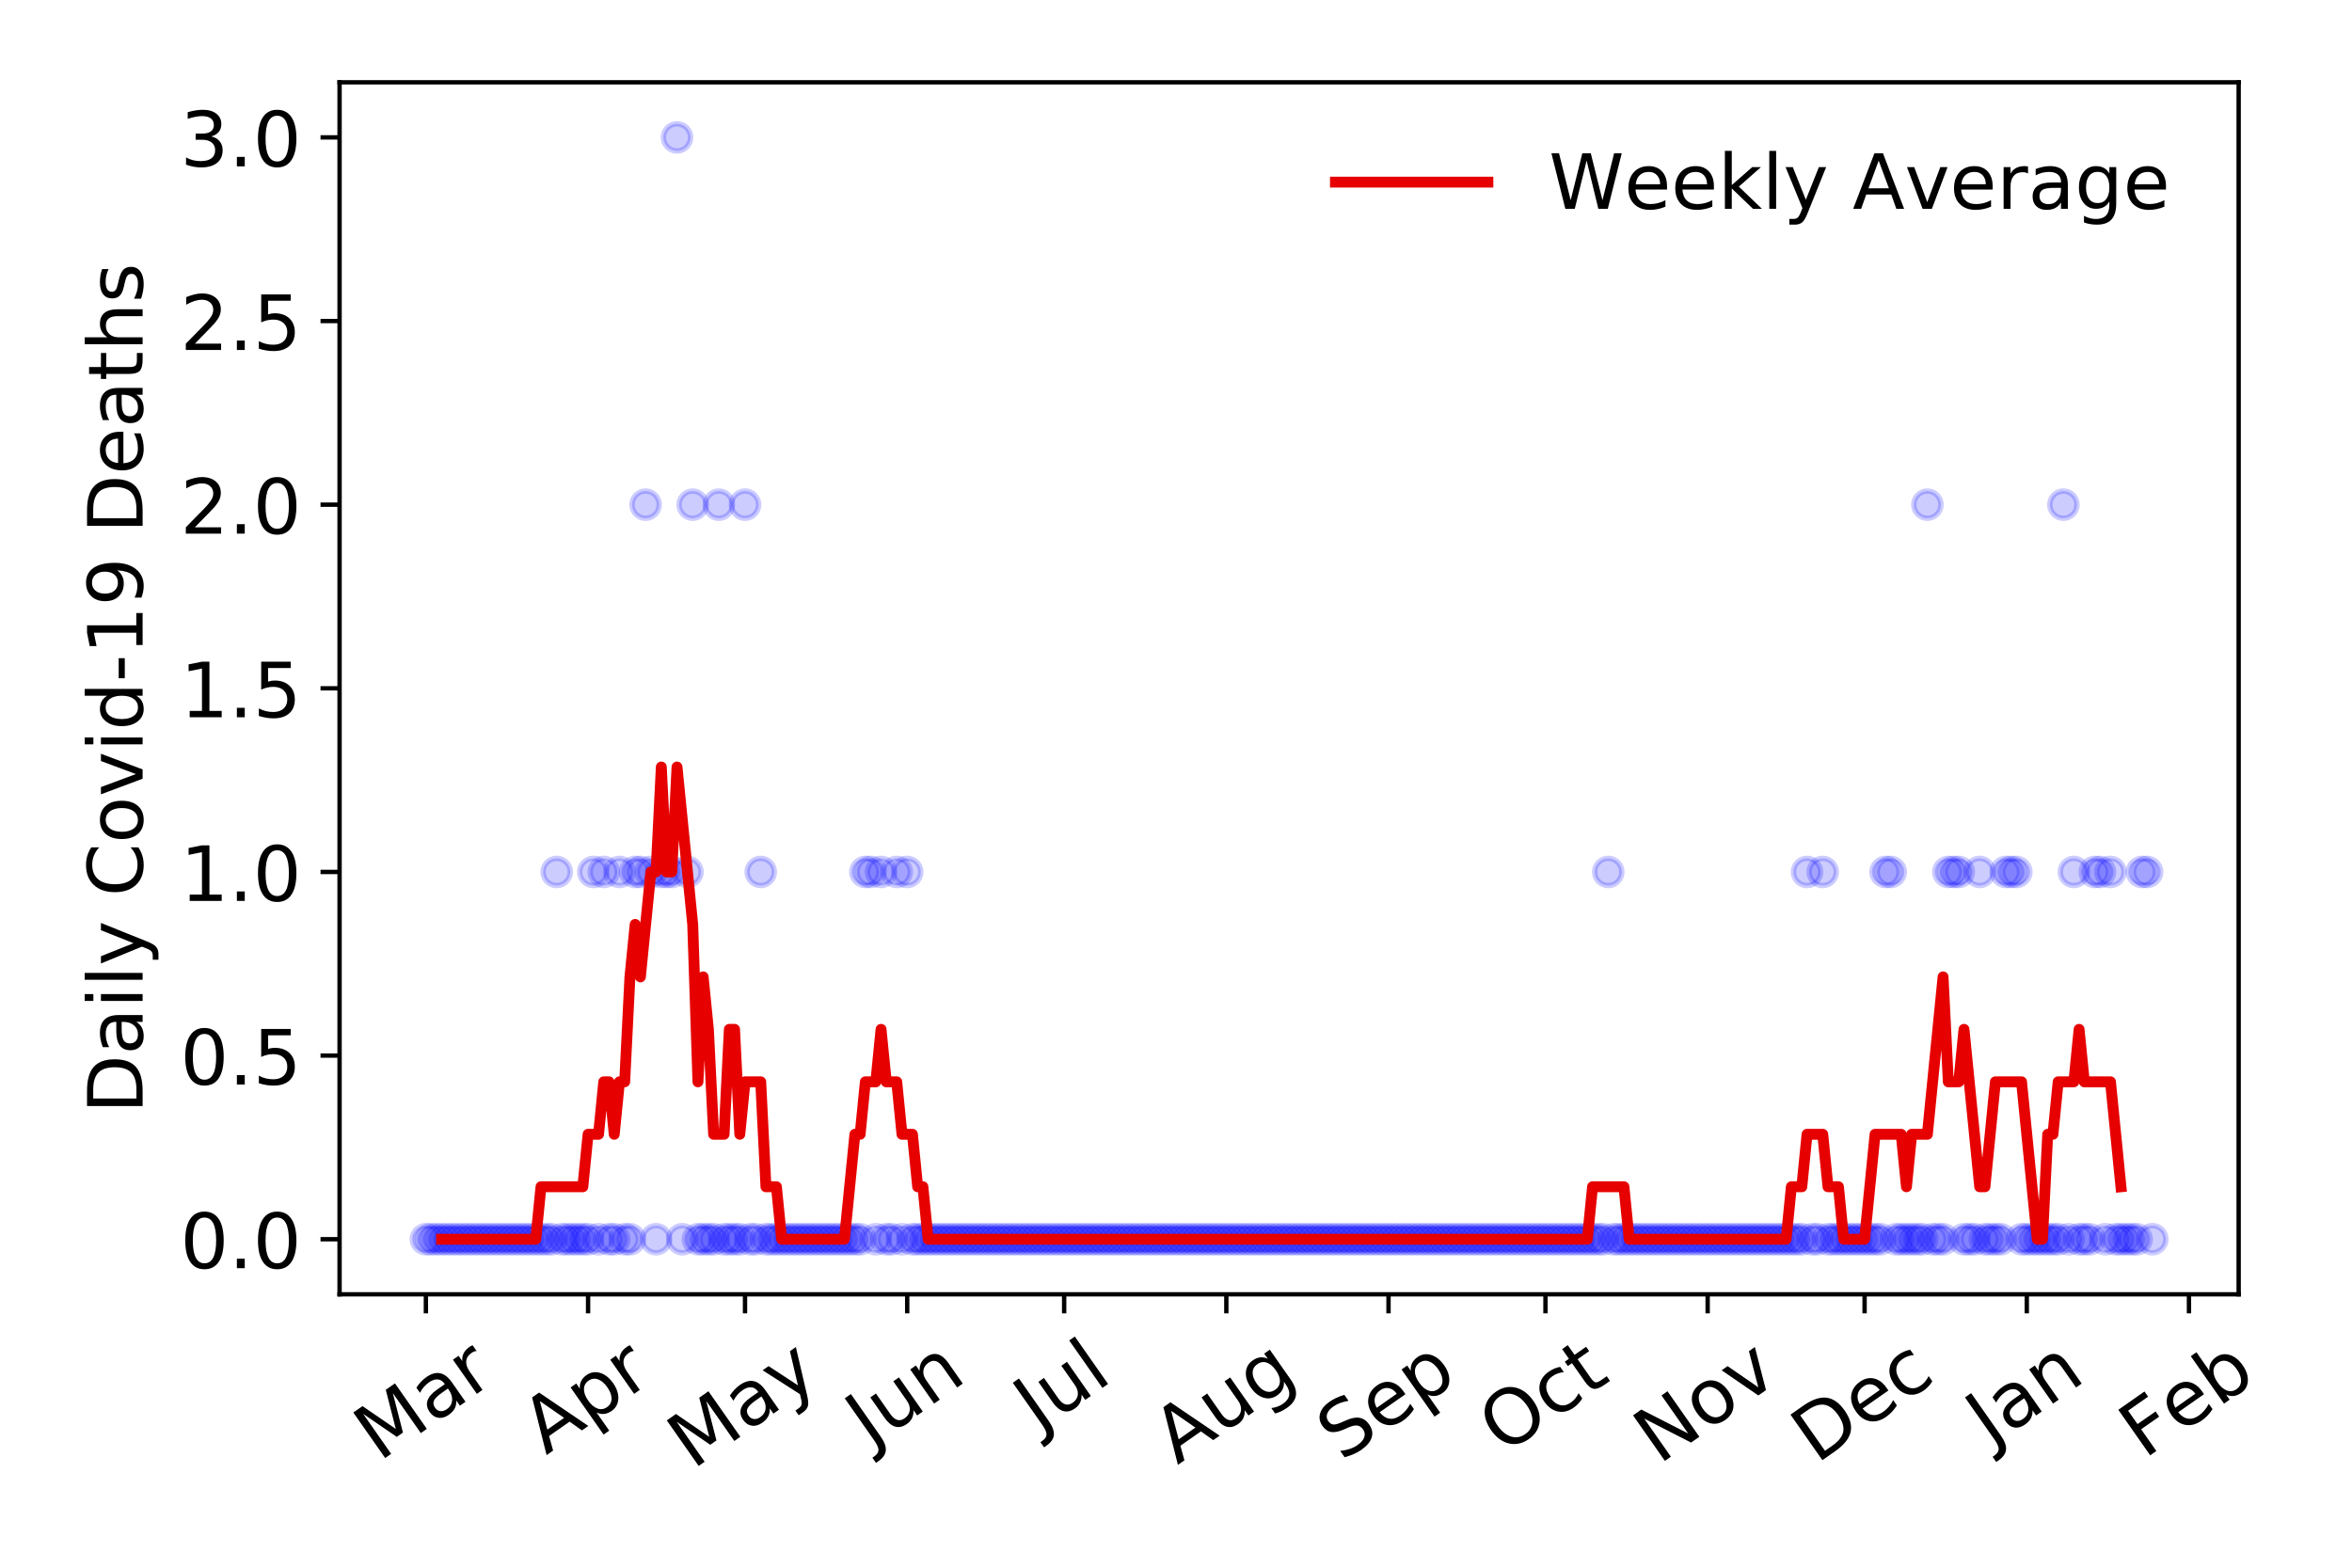 <?xml version="1.0" encoding="utf-8" standalone="no"?>
<!DOCTYPE svg PUBLIC "-//W3C//DTD SVG 1.1//EN"
  "http://www.w3.org/Graphics/SVG/1.1/DTD/svg11.dtd">
<!-- Created with matplotlib (https://matplotlib.org/) -->
<svg height="288pt" version="1.1" viewBox="0 0 432 288" width="432pt" xmlns="http://www.w3.org/2000/svg" xmlns:xlink="http://www.w3.org/1999/xlink">
 <defs>
  <style type="text/css">
*{stroke-linecap:butt;stroke-linejoin:round;}
  </style>
 </defs>
 <g id="figure_1">
  <g id="patch_1">
   <path d="M 0 288 
L 432 288 
L 432 0 
L 0 0 
z
" style="fill:#ffffff;"/>
  </g>
  <g id="axes_1">
   <g id="patch_2">
    <path d="M 62.37 237.778 
L 411.183 237.778 
L 411.183 15.12 
L 62.37 15.12 
z
" style="fill:#ffffff;"/>
   </g>
   <g id="matplotlib.axis_1">
    <g id="xtick_1">
     <g id="line2d_1">
      <defs>
       <path d="M 0 0 
L 0 3.5 
" id="m4d7a992afa" style="stroke:#000000;stroke-width:0.8;"/>
      </defs>
      <g>
       <use style="stroke:#000000;stroke-width:0.8;" x="78.225" xlink:href="#m4d7a992afa" y="237.778"/>
      </g>
     </g>
     <g id="text_1">
      <!-- Mar -->
      <defs>
       <path d="M 9.812 72.906 
L 24.516 72.906 
L 43.109 23.297 
L 61.812 72.906 
L 76.516 72.906 
L 76.516 0 
L 66.891 0 
L 66.891 64.016 
L 48.094 14.016 
L 38.188 14.016 
L 19.391 64.016 
L 19.391 0 
L 9.812 0 
z
" id="DejaVuSans-77"/>
       <path d="M 34.281 27.484 
Q 23.391 27.484 19.188 25 
Q 14.984 22.516 14.984 16.5 
Q 14.984 11.719 18.141 8.906 
Q 21.297 6.109 26.703 6.109 
Q 34.188 6.109 38.703 11.406 
Q 43.219 16.703 43.219 25.484 
L 43.219 27.484 
z
M 52.203 31.203 
L 52.203 0 
L 43.219 0 
L 43.219 8.297 
Q 40.141 3.328 35.547 0.953 
Q 30.953 -1.422 24.312 -1.422 
Q 15.922 -1.422 10.953 3.297 
Q 6 8.016 6 15.922 
Q 6 25.141 12.172 29.828 
Q 18.359 34.516 30.609 34.516 
L 43.219 34.516 
L 43.219 35.406 
Q 43.219 41.609 39.141 45 
Q 35.062 48.391 27.688 48.391 
Q 23 48.391 18.547 47.266 
Q 14.109 46.141 10.016 43.891 
L 10.016 52.203 
Q 14.938 54.109 19.578 55.047 
Q 24.219 56 28.609 56 
Q 40.484 56 46.344 49.844 
Q 52.203 43.703 52.203 31.203 
z
" id="DejaVuSans-97"/>
       <path d="M 41.109 46.297 
Q 39.594 47.172 37.812 47.578 
Q 36.031 48 33.891 48 
Q 26.266 48 22.188 43.047 
Q 18.109 38.094 18.109 28.812 
L 18.109 0 
L 9.078 0 
L 9.078 54.688 
L 18.109 54.688 
L 18.109 46.188 
Q 20.953 51.172 25.484 53.578 
Q 30.031 56 36.531 56 
Q 37.453 56 38.578 55.875 
Q 39.703 55.766 41.062 55.516 
z
" id="DejaVuSans-114"/>
      </defs>
      <g transform="translate(69.622 268.643)rotate(-35)scale(0.14 -0.14)">
       <use xlink:href="#DejaVuSans-77"/>
       <use x="86.279" xlink:href="#DejaVuSans-97"/>
       <use x="147.559" xlink:href="#DejaVuSans-114"/>
      </g>
     </g>
    </g>
    <g id="xtick_2">
     <g id="line2d_2">
      <g>
       <use style="stroke:#000000;stroke-width:0.8;" x="108.014" xlink:href="#m4d7a992afa" y="237.778"/>
      </g>
     </g>
     <g id="text_2">
      <!-- Apr -->
      <defs>
       <path d="M 34.188 63.188 
L 20.797 26.906 
L 47.609 26.906 
z
M 28.609 72.906 
L 39.797 72.906 
L 67.578 0 
L 57.328 0 
L 50.688 18.703 
L 17.828 18.703 
L 11.188 0 
L 0.781 0 
z
" id="DejaVuSans-65"/>
       <path d="M 18.109 8.203 
L 18.109 -20.797 
L 9.078 -20.797 
L 9.078 54.688 
L 18.109 54.688 
L 18.109 46.391 
Q 20.953 51.266 25.266 53.625 
Q 29.594 56 35.594 56 
Q 45.562 56 51.781 48.094 
Q 58.016 40.188 58.016 27.297 
Q 58.016 14.406 51.781 6.484 
Q 45.562 -1.422 35.594 -1.422 
Q 29.594 -1.422 25.266 0.953 
Q 20.953 3.328 18.109 8.203 
z
M 48.688 27.297 
Q 48.688 37.203 44.609 42.844 
Q 40.531 48.484 33.406 48.484 
Q 26.266 48.484 22.188 42.844 
Q 18.109 37.203 18.109 27.297 
Q 18.109 17.391 22.188 11.75 
Q 26.266 6.109 33.406 6.109 
Q 40.531 6.109 44.609 11.75 
Q 48.688 17.391 48.688 27.297 
z
" id="DejaVuSans-112"/>
      </defs>
      <g transform="translate(100.309 267.384)rotate(-35)scale(0.14 -0.14)">
       <use xlink:href="#DejaVuSans-65"/>
       <use x="68.408" xlink:href="#DejaVuSans-112"/>
       <use x="131.885" xlink:href="#DejaVuSans-114"/>
      </g>
     </g>
    </g>
    <g id="xtick_3">
     <g id="line2d_3">
      <g>
       <use style="stroke:#000000;stroke-width:0.8;" x="136.841" xlink:href="#m4d7a992afa" y="237.778"/>
      </g>
     </g>
     <g id="text_3">
      <!-- May -->
      <defs>
       <path d="M 32.172 -5.078 
Q 28.375 -14.844 24.75 -17.812 
Q 21.141 -20.797 15.094 -20.797 
L 7.906 -20.797 
L 7.906 -13.281 
L 13.188 -13.281 
Q 16.891 -13.281 18.938 -11.516 
Q 21 -9.766 23.484 -3.219 
L 25.094 0.875 
L 2.984 54.688 
L 12.5 54.688 
L 29.594 11.922 
L 46.688 54.688 
L 56.203 54.688 
z
" id="DejaVuSans-121"/>
      </defs>
      <g transform="translate(127.202 270.094)rotate(-35)scale(0.14 -0.14)">
       <use xlink:href="#DejaVuSans-77"/>
       <use x="86.279" xlink:href="#DejaVuSans-97"/>
       <use x="147.559" xlink:href="#DejaVuSans-121"/>
      </g>
     </g>
    </g>
    <g id="xtick_4">
     <g id="line2d_4">
      <g>
       <use style="stroke:#000000;stroke-width:0.8;" x="166.629" xlink:href="#m4d7a992afa" y="237.778"/>
      </g>
     </g>
     <g id="text_4">
      <!-- Jun -->
      <defs>
       <path d="M 9.812 72.906 
L 19.672 72.906 
L 19.672 5.078 
Q 19.672 -8.109 14.672 -14.062 
Q 9.672 -20.016 -1.422 -20.016 
L -5.172 -20.016 
L -5.172 -11.719 
L -2.094 -11.719 
Q 4.438 -11.719 7.125 -8.047 
Q 9.812 -4.391 9.812 5.078 
z
" id="DejaVuSans-74"/>
       <path d="M 8.5 21.578 
L 8.5 54.688 
L 17.484 54.688 
L 17.484 21.922 
Q 17.484 14.156 20.5 10.266 
Q 23.531 6.391 29.594 6.391 
Q 36.859 6.391 41.078 11.031 
Q 45.312 15.672 45.312 23.688 
L 45.312 54.688 
L 54.297 54.688 
L 54.297 0 
L 45.312 0 
L 45.312 8.406 
Q 42.047 3.422 37.719 1 
Q 33.406 -1.422 27.688 -1.422 
Q 18.266 -1.422 13.375 4.438 
Q 8.5 10.297 8.5 21.578 
z
M 31.109 56 
z
" id="DejaVuSans-117"/>
       <path d="M 54.891 33.016 
L 54.891 0 
L 45.906 0 
L 45.906 32.719 
Q 45.906 40.484 42.875 44.328 
Q 39.844 48.188 33.797 48.188 
Q 26.516 48.188 22.312 43.547 
Q 18.109 38.922 18.109 30.906 
L 18.109 0 
L 9.078 0 
L 9.078 54.688 
L 18.109 54.688 
L 18.109 46.188 
Q 21.344 51.125 25.703 53.562 
Q 30.078 56 35.797 56 
Q 45.219 56 50.047 50.172 
Q 54.891 44.344 54.891 33.016 
z
" id="DejaVuSans-110"/>
      </defs>
      <g transform="translate(159.886 266.039)rotate(-35)scale(0.14 -0.14)">
       <use xlink:href="#DejaVuSans-74"/>
       <use x="29.492" xlink:href="#DejaVuSans-117"/>
       <use x="92.871" xlink:href="#DejaVuSans-110"/>
      </g>
     </g>
    </g>
    <g id="xtick_5">
     <g id="line2d_5">
      <g>
       <use style="stroke:#000000;stroke-width:0.8;" x="195.457" xlink:href="#m4d7a992afa" y="237.778"/>
      </g>
     </g>
     <g id="text_5">
      <!-- Jul -->
      <defs>
       <path d="M 9.422 75.984 
L 18.406 75.984 
L 18.406 0 
L 9.422 0 
z
" id="DejaVuSans-108"/>
      </defs>
      <g transform="translate(190.754 263.181)rotate(-35)scale(0.14 -0.14)">
       <use xlink:href="#DejaVuSans-74"/>
       <use x="29.492" xlink:href="#DejaVuSans-117"/>
       <use x="92.871" xlink:href="#DejaVuSans-108"/>
      </g>
     </g>
    </g>
    <g id="xtick_6">
     <g id="line2d_6">
      <g>
       <use style="stroke:#000000;stroke-width:0.8;" x="225.245" xlink:href="#m4d7a992afa" y="237.778"/>
      </g>
     </g>
     <g id="text_6">
      <!-- Aug -->
      <defs>
       <path d="M 45.406 27.984 
Q 45.406 37.75 41.375 43.109 
Q 37.359 48.484 30.078 48.484 
Q 22.859 48.484 18.828 43.109 
Q 14.797 37.75 14.797 27.984 
Q 14.797 18.266 18.828 12.891 
Q 22.859 7.516 30.078 7.516 
Q 37.359 7.516 41.375 12.891 
Q 45.406 18.266 45.406 27.984 
z
M 54.391 6.781 
Q 54.391 -7.172 48.188 -13.984 
Q 42 -20.797 29.203 -20.797 
Q 24.469 -20.797 20.266 -20.094 
Q 16.062 -19.391 12.109 -17.922 
L 12.109 -9.188 
Q 16.062 -11.328 19.922 -12.344 
Q 23.781 -13.375 27.781 -13.375 
Q 36.625 -13.375 41.016 -8.766 
Q 45.406 -4.156 45.406 5.172 
L 45.406 9.625 
Q 42.625 4.781 38.281 2.391 
Q 33.938 0 27.875 0 
Q 17.828 0 11.672 7.656 
Q 5.516 15.328 5.516 27.984 
Q 5.516 40.672 11.672 48.328 
Q 17.828 56 27.875 56 
Q 33.938 56 38.281 53.609 
Q 42.625 51.219 45.406 46.391 
L 45.406 54.688 
L 54.391 54.688 
z
" id="DejaVuSans-103"/>
      </defs>
      <g transform="translate(216.265 269.172)rotate(-35)scale(0.14 -0.14)">
       <use xlink:href="#DejaVuSans-65"/>
       <use x="68.408" xlink:href="#DejaVuSans-117"/>
       <use x="131.787" xlink:href="#DejaVuSans-103"/>
      </g>
     </g>
    </g>
    <g id="xtick_7">
     <g id="line2d_7">
      <g>
       <use style="stroke:#000000;stroke-width:0.8;" x="255.034" xlink:href="#m4d7a992afa" y="237.778"/>
      </g>
     </g>
     <g id="text_7">
      <!-- Sep -->
      <defs>
       <path d="M 53.516 70.516 
L 53.516 60.891 
Q 47.906 63.578 42.922 64.891 
Q 37.938 66.219 33.297 66.219 
Q 25.25 66.219 20.875 63.094 
Q 16.5 59.969 16.5 54.203 
Q 16.5 49.359 19.406 46.891 
Q 22.312 44.438 30.422 42.922 
L 36.375 41.703 
Q 47.406 39.594 52.656 34.297 
Q 57.906 29 57.906 20.125 
Q 57.906 9.516 50.797 4.047 
Q 43.703 -1.422 29.984 -1.422 
Q 24.812 -1.422 18.969 -0.25 
Q 13.141 0.922 6.891 3.219 
L 6.891 13.375 
Q 12.891 10.016 18.656 8.297 
Q 24.422 6.594 29.984 6.594 
Q 38.422 6.594 43.016 9.906 
Q 47.609 13.234 47.609 19.391 
Q 47.609 24.75 44.312 27.781 
Q 41.016 30.812 33.5 32.328 
L 27.484 33.5 
Q 16.453 35.688 11.516 40.375 
Q 6.594 45.062 6.594 53.422 
Q 6.594 63.094 13.406 68.656 
Q 20.219 74.219 32.172 74.219 
Q 37.312 74.219 42.625 73.281 
Q 47.953 72.359 53.516 70.516 
z
" id="DejaVuSans-83"/>
       <path d="M 56.203 29.594 
L 56.203 25.203 
L 14.891 25.203 
Q 15.484 15.922 20.484 11.062 
Q 25.484 6.203 34.422 6.203 
Q 39.594 6.203 44.453 7.469 
Q 49.312 8.734 54.109 11.281 
L 54.109 2.781 
Q 49.266 0.734 44.188 -0.344 
Q 39.109 -1.422 33.891 -1.422 
Q 20.797 -1.422 13.156 6.188 
Q 5.516 13.812 5.516 26.812 
Q 5.516 40.234 12.766 48.109 
Q 20.016 56 32.328 56 
Q 43.359 56 49.781 48.891 
Q 56.203 41.797 56.203 29.594 
z
M 47.219 32.234 
Q 47.125 39.594 43.094 43.984 
Q 39.062 48.391 32.422 48.391 
Q 24.906 48.391 20.391 44.141 
Q 15.875 39.891 15.188 32.172 
z
" id="DejaVuSans-101"/>
      </defs>
      <g transform="translate(246.441 268.629)rotate(-35)scale(0.14 -0.14)">
       <use xlink:href="#DejaVuSans-83"/>
       <use x="63.477" xlink:href="#DejaVuSans-101"/>
       <use x="125" xlink:href="#DejaVuSans-112"/>
      </g>
     </g>
    </g>
    <g id="xtick_8">
     <g id="line2d_8">
      <g>
       <use style="stroke:#000000;stroke-width:0.8;" x="283.861" xlink:href="#m4d7a992afa" y="237.778"/>
      </g>
     </g>
     <g id="text_8">
      <!-- Oct -->
      <defs>
       <path d="M 39.406 66.219 
Q 28.656 66.219 22.328 58.203 
Q 16.016 50.203 16.016 36.375 
Q 16.016 22.609 22.328 14.594 
Q 28.656 6.594 39.406 6.594 
Q 50.141 6.594 56.422 14.594 
Q 62.703 22.609 62.703 36.375 
Q 62.703 50.203 56.422 58.203 
Q 50.141 66.219 39.406 66.219 
z
M 39.406 74.219 
Q 54.734 74.219 63.906 63.938 
Q 73.094 53.656 73.094 36.375 
Q 73.094 19.141 63.906 8.859 
Q 54.734 -1.422 39.406 -1.422 
Q 24.031 -1.422 14.812 8.828 
Q 5.609 19.094 5.609 36.375 
Q 5.609 53.656 14.812 63.938 
Q 24.031 74.219 39.406 74.219 
z
" id="DejaVuSans-79"/>
       <path d="M 48.781 52.594 
L 48.781 44.188 
Q 44.969 46.297 41.141 47.344 
Q 37.312 48.391 33.406 48.391 
Q 24.656 48.391 19.812 42.844 
Q 14.984 37.312 14.984 27.297 
Q 14.984 17.281 19.812 11.734 
Q 24.656 6.203 33.406 6.203 
Q 37.312 6.203 41.141 7.25 
Q 44.969 8.297 48.781 10.406 
L 48.781 2.094 
Q 45.016 0.344 40.984 -0.531 
Q 36.969 -1.422 32.422 -1.422 
Q 20.062 -1.422 12.781 6.344 
Q 5.516 14.109 5.516 27.297 
Q 5.516 40.672 12.859 48.328 
Q 20.219 56 33.016 56 
Q 37.156 56 41.109 55.141 
Q 45.062 54.297 48.781 52.594 
z
" id="DejaVuSans-99"/>
       <path d="M 18.312 70.219 
L 18.312 54.688 
L 36.812 54.688 
L 36.812 47.703 
L 18.312 47.703 
L 18.312 18.016 
Q 18.312 11.328 20.141 9.422 
Q 21.969 7.516 27.594 7.516 
L 36.812 7.516 
L 36.812 0 
L 27.594 0 
Q 17.188 0 13.234 3.875 
Q 9.281 7.766 9.281 18.016 
L 9.281 47.703 
L 2.688 47.703 
L 2.688 54.688 
L 9.281 54.688 
L 9.281 70.219 
z
" id="DejaVuSans-116"/>
      </defs>
      <g transform="translate(276.163 267.377)rotate(-35)scale(0.14 -0.14)">
       <use xlink:href="#DejaVuSans-79"/>
       <use x="78.711" xlink:href="#DejaVuSans-99"/>
       <use x="133.691" xlink:href="#DejaVuSans-116"/>
      </g>
     </g>
    </g>
    <g id="xtick_9">
     <g id="line2d_9">
      <g>
       <use style="stroke:#000000;stroke-width:0.8;" x="313.65" xlink:href="#m4d7a992afa" y="237.778"/>
      </g>
     </g>
     <g id="text_9">
      <!-- Nov -->
      <defs>
       <path d="M 9.812 72.906 
L 23.094 72.906 
L 55.422 11.922 
L 55.422 72.906 
L 64.984 72.906 
L 64.984 0 
L 51.703 0 
L 19.391 60.984 
L 19.391 0 
L 9.812 0 
z
" id="DejaVuSans-78"/>
       <path d="M 30.609 48.391 
Q 23.391 48.391 19.188 42.75 
Q 14.984 37.109 14.984 27.297 
Q 14.984 17.484 19.156 11.844 
Q 23.344 6.203 30.609 6.203 
Q 37.797 6.203 41.984 11.859 
Q 46.188 17.531 46.188 27.297 
Q 46.188 37.016 41.984 42.703 
Q 37.797 48.391 30.609 48.391 
z
M 30.609 56 
Q 42.328 56 49.016 48.375 
Q 55.719 40.766 55.719 27.297 
Q 55.719 13.875 49.016 6.219 
Q 42.328 -1.422 30.609 -1.422 
Q 18.844 -1.422 12.172 6.219 
Q 5.516 13.875 5.516 27.297 
Q 5.516 40.766 12.172 48.375 
Q 18.844 56 30.609 56 
z
" id="DejaVuSans-111"/>
       <path d="M 2.984 54.688 
L 12.5 54.688 
L 29.594 8.797 
L 46.688 54.688 
L 56.203 54.688 
L 35.688 0 
L 23.484 0 
z
" id="DejaVuSans-118"/>
      </defs>
      <g transform="translate(304.673 269.166)rotate(-35)scale(0.14 -0.14)">
       <use xlink:href="#DejaVuSans-78"/>
       <use x="74.805" xlink:href="#DejaVuSans-111"/>
       <use x="135.986" xlink:href="#DejaVuSans-118"/>
      </g>
     </g>
    </g>
    <g id="xtick_10">
     <g id="line2d_10">
      <g>
       <use style="stroke:#000000;stroke-width:0.8;" x="342.477" xlink:href="#m4d7a992afa" y="237.778"/>
      </g>
     </g>
     <g id="text_10">
      <!-- Dec -->
      <defs>
       <path d="M 19.672 64.797 
L 19.672 8.109 
L 31.594 8.109 
Q 46.688 8.109 53.688 14.938 
Q 60.688 21.781 60.688 36.531 
Q 60.688 51.172 53.688 57.984 
Q 46.688 64.797 31.594 64.797 
z
M 9.812 72.906 
L 30.078 72.906 
Q 51.266 72.906 61.172 64.094 
Q 71.094 55.281 71.094 36.531 
Q 71.094 17.672 61.125 8.828 
Q 51.172 0 30.078 0 
L 9.812 0 
z
" id="DejaVuSans-68"/>
      </defs>
      <g transform="translate(333.597 269.032)rotate(-35)scale(0.14 -0.14)">
       <use xlink:href="#DejaVuSans-68"/>
       <use x="77.002" xlink:href="#DejaVuSans-101"/>
       <use x="138.525" xlink:href="#DejaVuSans-99"/>
      </g>
     </g>
    </g>
    <g id="xtick_11">
     <g id="line2d_11">
      <g>
       <use style="stroke:#000000;stroke-width:0.8;" x="372.266" xlink:href="#m4d7a992afa" y="237.778"/>
      </g>
     </g>
     <g id="text_11">
      <!-- Jan -->
      <g transform="translate(365.642 265.871)rotate(-35)scale(0.14 -0.14)">
       <use xlink:href="#DejaVuSans-74"/>
       <use x="29.492" xlink:href="#DejaVuSans-97"/>
       <use x="90.771" xlink:href="#DejaVuSans-110"/>
      </g>
     </g>
    </g>
    <g id="xtick_12">
     <g id="line2d_12">
      <g>
       <use style="stroke:#000000;stroke-width:0.8;" x="402.054" xlink:href="#m4d7a992afa" y="237.778"/>
      </g>
     </g>
     <g id="text_12">
      <!-- Feb -->
      <defs>
       <path d="M 9.812 72.906 
L 51.703 72.906 
L 51.703 64.594 
L 19.672 64.594 
L 19.672 43.109 
L 48.578 43.109 
L 48.578 34.812 
L 19.672 34.812 
L 19.672 0 
L 9.812 0 
z
" id="DejaVuSans-70"/>
       <path d="M 48.688 27.297 
Q 48.688 37.203 44.609 42.844 
Q 40.531 48.484 33.406 48.484 
Q 26.266 48.484 22.188 42.844 
Q 18.109 37.203 18.109 27.297 
Q 18.109 17.391 22.188 11.75 
Q 26.266 6.109 33.406 6.109 
Q 40.531 6.109 44.609 11.75 
Q 48.688 17.391 48.688 27.297 
z
M 18.109 46.391 
Q 20.953 51.266 25.266 53.625 
Q 29.594 56 35.594 56 
Q 45.562 56 51.781 48.094 
Q 58.016 40.188 58.016 27.297 
Q 58.016 14.406 51.781 6.484 
Q 45.562 -1.422 35.594 -1.422 
Q 29.594 -1.422 25.266 0.953 
Q 20.953 3.328 18.109 8.203 
L 18.109 0 
L 9.078 0 
L 9.078 75.984 
L 18.109 75.984 
z
" id="DejaVuSans-98"/>
      </defs>
      <g transform="translate(393.808 268.143)rotate(-35)scale(0.14 -0.14)">
       <use xlink:href="#DejaVuSans-70"/>
       <use x="57.441" xlink:href="#DejaVuSans-101"/>
       <use x="118.965" xlink:href="#DejaVuSans-98"/>
      </g>
     </g>
    </g>
   </g>
   <g id="matplotlib.axis_2">
    <g id="ytick_1">
     <g id="line2d_13">
      <defs>
       <path d="M 0 0 
L -3.5 0 
" id="m105bafa2f5" style="stroke:#000000;stroke-width:0.8;"/>
      </defs>
      <g>
       <use style="stroke:#000000;stroke-width:0.8;" x="62.37" xlink:href="#m105bafa2f5" y="227.657"/>
      </g>
     </g>
     <g id="text_13">
      <!-- 0.0 -->
      <defs>
       <path d="M 31.781 66.406 
Q 24.172 66.406 20.328 58.906 
Q 16.5 51.422 16.5 36.375 
Q 16.5 21.391 20.328 13.891 
Q 24.172 6.391 31.781 6.391 
Q 39.453 6.391 43.281 13.891 
Q 47.125 21.391 47.125 36.375 
Q 47.125 51.422 43.281 58.906 
Q 39.453 66.406 31.781 66.406 
z
M 31.781 74.219 
Q 44.047 74.219 50.516 64.516 
Q 56.984 54.828 56.984 36.375 
Q 56.984 17.969 50.516 8.266 
Q 44.047 -1.422 31.781 -1.422 
Q 19.531 -1.422 13.062 8.266 
Q 6.594 17.969 6.594 36.375 
Q 6.594 54.828 13.062 64.516 
Q 19.531 74.219 31.781 74.219 
z
" id="DejaVuSans-48"/>
       <path d="M 10.688 12.406 
L 21 12.406 
L 21 0 
L 10.688 0 
z
" id="DejaVuSans-46"/>
      </defs>
      <g transform="translate(33.106 232.976)scale(0.14 -0.14)">
       <use xlink:href="#DejaVuSans-48"/>
       <use x="63.623" xlink:href="#DejaVuSans-46"/>
       <use x="95.41" xlink:href="#DejaVuSans-48"/>
      </g>
     </g>
    </g>
    <g id="ytick_2">
     <g id="line2d_14">
      <g>
       <use style="stroke:#000000;stroke-width:0.8;" x="62.37" xlink:href="#m105bafa2f5" y="193.921"/>
      </g>
     </g>
     <g id="text_14">
      <!-- 0.5 -->
      <defs>
       <path d="M 10.797 72.906 
L 49.516 72.906 
L 49.516 64.594 
L 19.828 64.594 
L 19.828 46.734 
Q 21.969 47.469 24.109 47.828 
Q 26.266 48.188 28.422 48.188 
Q 40.625 48.188 47.75 41.5 
Q 54.891 34.812 54.891 23.391 
Q 54.891 11.625 47.562 5.094 
Q 40.234 -1.422 26.906 -1.422 
Q 22.312 -1.422 17.547 -0.641 
Q 12.797 0.141 7.719 1.703 
L 7.719 11.625 
Q 12.109 9.234 16.797 8.062 
Q 21.484 6.891 26.703 6.891 
Q 35.156 6.891 40.078 11.328 
Q 45.016 15.766 45.016 23.391 
Q 45.016 31 40.078 35.438 
Q 35.156 39.891 26.703 39.891 
Q 22.75 39.891 18.812 39.016 
Q 14.891 38.141 10.797 36.281 
z
" id="DejaVuSans-53"/>
      </defs>
      <g transform="translate(33.106 199.24)scale(0.14 -0.14)">
       <use xlink:href="#DejaVuSans-48"/>
       <use x="63.623" xlink:href="#DejaVuSans-46"/>
       <use x="95.41" xlink:href="#DejaVuSans-53"/>
      </g>
     </g>
    </g>
    <g id="ytick_3">
     <g id="line2d_15">
      <g>
       <use style="stroke:#000000;stroke-width:0.8;" x="62.37" xlink:href="#m105bafa2f5" y="160.185"/>
      </g>
     </g>
     <g id="text_15">
      <!-- 1.0 -->
      <defs>
       <path d="M 12.406 8.297 
L 28.516 8.297 
L 28.516 63.922 
L 10.984 60.406 
L 10.984 69.391 
L 28.422 72.906 
L 38.281 72.906 
L 38.281 8.297 
L 54.391 8.297 
L 54.391 0 
L 12.406 0 
z
" id="DejaVuSans-49"/>
      </defs>
      <g transform="translate(33.106 165.504)scale(0.14 -0.14)">
       <use xlink:href="#DejaVuSans-49"/>
       <use x="63.623" xlink:href="#DejaVuSans-46"/>
       <use x="95.41" xlink:href="#DejaVuSans-48"/>
      </g>
     </g>
    </g>
    <g id="ytick_4">
     <g id="line2d_16">
      <g>
       <use style="stroke:#000000;stroke-width:0.8;" x="62.37" xlink:href="#m105bafa2f5" y="126.449"/>
      </g>
     </g>
     <g id="text_16">
      <!-- 1.5 -->
      <g transform="translate(33.106 131.768)scale(0.14 -0.14)">
       <use xlink:href="#DejaVuSans-49"/>
       <use x="63.623" xlink:href="#DejaVuSans-46"/>
       <use x="95.41" xlink:href="#DejaVuSans-53"/>
      </g>
     </g>
    </g>
    <g id="ytick_5">
     <g id="line2d_17">
      <g>
       <use style="stroke:#000000;stroke-width:0.8;" x="62.37" xlink:href="#m105bafa2f5" y="92.713"/>
      </g>
     </g>
     <g id="text_17">
      <!-- 2.0 -->
      <defs>
       <path d="M 19.188 8.297 
L 53.609 8.297 
L 53.609 0 
L 7.328 0 
L 7.328 8.297 
Q 12.938 14.109 22.625 23.891 
Q 32.328 33.688 34.812 36.531 
Q 39.547 41.844 41.422 45.531 
Q 43.312 49.219 43.312 52.781 
Q 43.312 58.594 39.234 62.25 
Q 35.156 65.922 28.609 65.922 
Q 23.969 65.922 18.812 64.312 
Q 13.672 62.703 7.812 59.422 
L 7.812 69.391 
Q 13.766 71.781 18.938 73 
Q 24.125 74.219 28.422 74.219 
Q 39.75 74.219 46.484 68.547 
Q 53.219 62.891 53.219 53.422 
Q 53.219 48.922 51.531 44.891 
Q 49.859 40.875 45.406 35.406 
Q 44.188 33.984 37.641 27.219 
Q 31.109 20.453 19.188 8.297 
z
" id="DejaVuSans-50"/>
      </defs>
      <g transform="translate(33.106 98.032)scale(0.14 -0.14)">
       <use xlink:href="#DejaVuSans-50"/>
       <use x="63.623" xlink:href="#DejaVuSans-46"/>
       <use x="95.41" xlink:href="#DejaVuSans-48"/>
      </g>
     </g>
    </g>
    <g id="ytick_6">
     <g id="line2d_18">
      <g>
       <use style="stroke:#000000;stroke-width:0.8;" x="62.37" xlink:href="#m105bafa2f5" y="58.977"/>
      </g>
     </g>
     <g id="text_18">
      <!-- 2.5 -->
      <g transform="translate(33.106 64.296)scale(0.14 -0.14)">
       <use xlink:href="#DejaVuSans-50"/>
       <use x="63.623" xlink:href="#DejaVuSans-46"/>
       <use x="95.41" xlink:href="#DejaVuSans-53"/>
      </g>
     </g>
    </g>
    <g id="ytick_7">
     <g id="line2d_19">
      <g>
       <use style="stroke:#000000;stroke-width:0.8;" x="62.37" xlink:href="#m105bafa2f5" y="25.241"/>
      </g>
     </g>
     <g id="text_19">
      <!-- 3.0 -->
      <defs>
       <path d="M 40.578 39.312 
Q 47.656 37.797 51.625 33 
Q 55.609 28.219 55.609 21.188 
Q 55.609 10.406 48.188 4.484 
Q 40.766 -1.422 27.094 -1.422 
Q 22.516 -1.422 17.656 -0.516 
Q 12.797 0.391 7.625 2.203 
L 7.625 11.719 
Q 11.719 9.328 16.594 8.109 
Q 21.484 6.891 26.812 6.891 
Q 36.078 6.891 40.938 10.547 
Q 45.797 14.203 45.797 21.188 
Q 45.797 27.641 41.281 31.266 
Q 36.766 34.906 28.719 34.906 
L 20.219 34.906 
L 20.219 43.016 
L 29.109 43.016 
Q 36.375 43.016 40.234 45.922 
Q 44.094 48.828 44.094 54.297 
Q 44.094 59.906 40.109 62.906 
Q 36.141 65.922 28.719 65.922 
Q 24.656 65.922 20.016 65.031 
Q 15.375 64.156 9.812 62.312 
L 9.812 71.094 
Q 15.438 72.656 20.344 73.438 
Q 25.25 74.219 29.594 74.219 
Q 40.828 74.219 47.359 69.109 
Q 53.906 64.016 53.906 55.328 
Q 53.906 49.266 50.438 45.094 
Q 46.969 40.922 40.578 39.312 
z
" id="DejaVuSans-51"/>
      </defs>
      <g transform="translate(33.106 30.56)scale(0.14 -0.14)">
       <use xlink:href="#DejaVuSans-51"/>
       <use x="63.623" xlink:href="#DejaVuSans-46"/>
       <use x="95.41" xlink:href="#DejaVuSans-48"/>
      </g>
     </g>
    </g>
    <g id="text_20">
     <!-- Daily Covid-19 Deaths -->
     <defs>
      <path d="M 9.422 54.688 
L 18.406 54.688 
L 18.406 0 
L 9.422 0 
z
M 9.422 75.984 
L 18.406 75.984 
L 18.406 64.594 
L 9.422 64.594 
z
" id="DejaVuSans-105"/>
      <path id="DejaVuSans-32"/>
      <path d="M 64.406 67.281 
L 64.406 56.891 
Q 59.422 61.531 53.781 63.812 
Q 48.141 66.109 41.797 66.109 
Q 29.297 66.109 22.656 58.469 
Q 16.016 50.828 16.016 36.375 
Q 16.016 21.969 22.656 14.328 
Q 29.297 6.688 41.797 6.688 
Q 48.141 6.688 53.781 8.984 
Q 59.422 11.281 64.406 15.922 
L 64.406 5.609 
Q 59.234 2.094 53.438 0.328 
Q 47.656 -1.422 41.219 -1.422 
Q 24.656 -1.422 15.125 8.703 
Q 5.609 18.844 5.609 36.375 
Q 5.609 53.953 15.125 64.078 
Q 24.656 74.219 41.219 74.219 
Q 47.75 74.219 53.531 72.484 
Q 59.328 70.75 64.406 67.281 
z
" id="DejaVuSans-67"/>
      <path d="M 45.406 46.391 
L 45.406 75.984 
L 54.391 75.984 
L 54.391 0 
L 45.406 0 
L 45.406 8.203 
Q 42.578 3.328 38.25 0.953 
Q 33.938 -1.422 27.875 -1.422 
Q 17.969 -1.422 11.734 6.484 
Q 5.516 14.406 5.516 27.297 
Q 5.516 40.188 11.734 48.094 
Q 17.969 56 27.875 56 
Q 33.938 56 38.25 53.625 
Q 42.578 51.266 45.406 46.391 
z
M 14.797 27.297 
Q 14.797 17.391 18.875 11.75 
Q 22.953 6.109 30.078 6.109 
Q 37.203 6.109 41.297 11.75 
Q 45.406 17.391 45.406 27.297 
Q 45.406 37.203 41.297 42.844 
Q 37.203 48.484 30.078 48.484 
Q 22.953 48.484 18.875 42.844 
Q 14.797 37.203 14.797 27.297 
z
" id="DejaVuSans-100"/>
      <path d="M 4.891 31.391 
L 31.203 31.391 
L 31.203 23.391 
L 4.891 23.391 
z
" id="DejaVuSans-45"/>
      <path d="M 10.984 1.516 
L 10.984 10.5 
Q 14.703 8.734 18.5 7.812 
Q 22.312 6.891 25.984 6.891 
Q 35.75 6.891 40.891 13.453 
Q 46.047 20.016 46.781 33.406 
Q 43.953 29.203 39.594 26.953 
Q 35.25 24.703 29.984 24.703 
Q 19.047 24.703 12.672 31.312 
Q 6.297 37.938 6.297 49.422 
Q 6.297 60.641 12.938 67.422 
Q 19.578 74.219 30.609 74.219 
Q 43.266 74.219 49.922 64.516 
Q 56.594 54.828 56.594 36.375 
Q 56.594 19.141 48.406 8.859 
Q 40.234 -1.422 26.422 -1.422 
Q 22.703 -1.422 18.891 -0.688 
Q 15.094 0.047 10.984 1.516 
z
M 30.609 32.422 
Q 37.25 32.422 41.125 36.953 
Q 45.016 41.5 45.016 49.422 
Q 45.016 57.281 41.125 61.844 
Q 37.25 66.406 30.609 66.406 
Q 23.969 66.406 20.094 61.844 
Q 16.219 57.281 16.219 49.422 
Q 16.219 41.5 20.094 36.953 
Q 23.969 32.422 30.609 32.422 
z
" id="DejaVuSans-57"/>
      <path d="M 54.891 33.016 
L 54.891 0 
L 45.906 0 
L 45.906 32.719 
Q 45.906 40.484 42.875 44.328 
Q 39.844 48.188 33.797 48.188 
Q 26.516 48.188 22.312 43.547 
Q 18.109 38.922 18.109 30.906 
L 18.109 0 
L 9.078 0 
L 9.078 75.984 
L 18.109 75.984 
L 18.109 46.188 
Q 21.344 51.125 25.703 53.562 
Q 30.078 56 35.797 56 
Q 45.219 56 50.047 50.172 
Q 54.891 44.344 54.891 33.016 
z
" id="DejaVuSans-104"/>
      <path d="M 44.281 53.078 
L 44.281 44.578 
Q 40.484 46.531 36.375 47.5 
Q 32.281 48.484 27.875 48.484 
Q 21.188 48.484 17.844 46.438 
Q 14.5 44.391 14.5 40.281 
Q 14.5 37.156 16.891 35.375 
Q 19.281 33.594 26.516 31.984 
L 29.594 31.297 
Q 39.156 29.25 43.188 25.516 
Q 47.219 21.781 47.219 15.094 
Q 47.219 7.469 41.188 3.016 
Q 35.156 -1.422 24.609 -1.422 
Q 20.219 -1.422 15.453 -0.562 
Q 10.688 0.297 5.422 2 
L 5.422 11.281 
Q 10.406 8.688 15.234 7.391 
Q 20.062 6.109 24.812 6.109 
Q 31.156 6.109 34.562 8.281 
Q 37.984 10.453 37.984 14.406 
Q 37.984 18.062 35.516 20.016 
Q 33.062 21.969 24.703 23.781 
L 21.578 24.516 
Q 13.234 26.266 9.516 29.906 
Q 5.812 33.547 5.812 39.891 
Q 5.812 47.609 11.281 51.797 
Q 16.75 56 26.812 56 
Q 31.781 56 36.172 55.266 
Q 40.578 54.547 44.281 53.078 
z
" id="DejaVuSans-115"/>
     </defs>
     <g transform="translate(26.194 204.56)rotate(-90)scale(0.14 -0.14)">
      <use xlink:href="#DejaVuSans-68"/>
      <use x="77.002" xlink:href="#DejaVuSans-97"/>
      <use x="138.281" xlink:href="#DejaVuSans-105"/>
      <use x="166.064" xlink:href="#DejaVuSans-108"/>
      <use x="193.848" xlink:href="#DejaVuSans-121"/>
      <use x="253.027" xlink:href="#DejaVuSans-32"/>
      <use x="284.814" xlink:href="#DejaVuSans-67"/>
      <use x="354.639" xlink:href="#DejaVuSans-111"/>
      <use x="415.82" xlink:href="#DejaVuSans-118"/>
      <use x="475" xlink:href="#DejaVuSans-105"/>
      <use x="502.783" xlink:href="#DejaVuSans-100"/>
      <use x="566.26" xlink:href="#DejaVuSans-45"/>
      <use x="602.344" xlink:href="#DejaVuSans-49"/>
      <use x="665.967" xlink:href="#DejaVuSans-57"/>
      <use x="729.59" xlink:href="#DejaVuSans-32"/>
      <use x="761.377" xlink:href="#DejaVuSans-68"/>
      <use x="838.379" xlink:href="#DejaVuSans-101"/>
      <use x="899.902" xlink:href="#DejaVuSans-97"/>
      <use x="961.182" xlink:href="#DejaVuSans-116"/>
      <use x="1000.391" xlink:href="#DejaVuSans-104"/>
      <use x="1063.77" xlink:href="#DejaVuSans-115"/>
     </g>
    </g>
   </g>
   <g id="line2d_20">
    <defs>
     <path d="M 0 2.5 
C 0.663 2.5 1.299 2.237 1.768 1.768 
C 2.237 1.299 2.5 0.663 2.5 0 
C 2.5 -0.663 2.237 -1.299 1.768 -1.768 
C 1.299 -2.237 0.663 -2.5 0 -2.5 
C -0.663 -2.5 -1.299 -2.237 -1.768 -1.768 
C -2.237 -1.299 -2.5 -0.663 -2.5 0 
C -2.5 0.663 -2.237 1.299 -1.768 1.768 
C -1.299 2.237 -0.663 2.5 0 2.5 
z
" id="m0328a4f39a" style="stroke:#0000ff;stroke-opacity:0.2;"/>
    </defs>
    <g clip-path="url(#p32196d1474)">
     <use style="fill:#0000ff;fill-opacity:0.2;stroke:#0000ff;stroke-opacity:0.2;" x="78.225" xlink:href="#m0328a4f39a" y="227.657"/>
     <use style="fill:#0000ff;fill-opacity:0.2;stroke:#0000ff;stroke-opacity:0.2;" x="79.186" xlink:href="#m0328a4f39a" y="227.657"/>
     <use style="fill:#0000ff;fill-opacity:0.2;stroke:#0000ff;stroke-opacity:0.2;" x="80.147" xlink:href="#m0328a4f39a" y="227.657"/>
     <use style="fill:#0000ff;fill-opacity:0.2;stroke:#0000ff;stroke-opacity:0.2;" x="81.108" xlink:href="#m0328a4f39a" y="227.657"/>
     <use style="fill:#0000ff;fill-opacity:0.2;stroke:#0000ff;stroke-opacity:0.2;" x="82.069" xlink:href="#m0328a4f39a" y="227.657"/>
     <use style="fill:#0000ff;fill-opacity:0.2;stroke:#0000ff;stroke-opacity:0.2;" x="83.03" xlink:href="#m0328a4f39a" y="227.657"/>
     <use style="fill:#0000ff;fill-opacity:0.2;stroke:#0000ff;stroke-opacity:0.2;" x="83.991" xlink:href="#m0328a4f39a" y="227.657"/>
     <use style="fill:#0000ff;fill-opacity:0.2;stroke:#0000ff;stroke-opacity:0.2;" x="84.952" xlink:href="#m0328a4f39a" y="227.657"/>
     <use style="fill:#0000ff;fill-opacity:0.2;stroke:#0000ff;stroke-opacity:0.2;" x="85.912" xlink:href="#m0328a4f39a" y="227.657"/>
     <use style="fill:#0000ff;fill-opacity:0.2;stroke:#0000ff;stroke-opacity:0.2;" x="86.873" xlink:href="#m0328a4f39a" y="227.657"/>
     <use style="fill:#0000ff;fill-opacity:0.2;stroke:#0000ff;stroke-opacity:0.2;" x="87.834" xlink:href="#m0328a4f39a" y="227.657"/>
     <use style="fill:#0000ff;fill-opacity:0.2;stroke:#0000ff;stroke-opacity:0.2;" x="88.795" xlink:href="#m0328a4f39a" y="227.657"/>
     <use style="fill:#0000ff;fill-opacity:0.2;stroke:#0000ff;stroke-opacity:0.2;" x="89.756" xlink:href="#m0328a4f39a" y="227.657"/>
     <use style="fill:#0000ff;fill-opacity:0.2;stroke:#0000ff;stroke-opacity:0.2;" x="90.717" xlink:href="#m0328a4f39a" y="227.657"/>
     <use style="fill:#0000ff;fill-opacity:0.2;stroke:#0000ff;stroke-opacity:0.2;" x="91.678" xlink:href="#m0328a4f39a" y="227.657"/>
     <use style="fill:#0000ff;fill-opacity:0.2;stroke:#0000ff;stroke-opacity:0.2;" x="92.639" xlink:href="#m0328a4f39a" y="227.657"/>
     <use style="fill:#0000ff;fill-opacity:0.2;stroke:#0000ff;stroke-opacity:0.2;" x="93.6" xlink:href="#m0328a4f39a" y="227.657"/>
     <use style="fill:#0000ff;fill-opacity:0.2;stroke:#0000ff;stroke-opacity:0.2;" x="94.561" xlink:href="#m0328a4f39a" y="227.657"/>
     <use style="fill:#0000ff;fill-opacity:0.2;stroke:#0000ff;stroke-opacity:0.2;" x="95.522" xlink:href="#m0328a4f39a" y="227.657"/>
     <use style="fill:#0000ff;fill-opacity:0.2;stroke:#0000ff;stroke-opacity:0.2;" x="96.483" xlink:href="#m0328a4f39a" y="227.657"/>
     <use style="fill:#0000ff;fill-opacity:0.2;stroke:#0000ff;stroke-opacity:0.2;" x="97.443" xlink:href="#m0328a4f39a" y="227.657"/>
     <use style="fill:#0000ff;fill-opacity:0.2;stroke:#0000ff;stroke-opacity:0.2;" x="98.404" xlink:href="#m0328a4f39a" y="227.657"/>
     <use style="fill:#0000ff;fill-opacity:0.2;stroke:#0000ff;stroke-opacity:0.2;" x="99.365" xlink:href="#m0328a4f39a" y="227.657"/>
     <use style="fill:#0000ff;fill-opacity:0.2;stroke:#0000ff;stroke-opacity:0.2;" x="100.326" xlink:href="#m0328a4f39a" y="227.657"/>
     <use style="fill:#0000ff;fill-opacity:0.2;stroke:#0000ff;stroke-opacity:0.2;" x="101.287" xlink:href="#m0328a4f39a" y="227.657"/>
     <use style="fill:#0000ff;fill-opacity:0.2;stroke:#0000ff;stroke-opacity:0.2;" x="102.248" xlink:href="#m0328a4f39a" y="160.185"/>
     <use style="fill:#0000ff;fill-opacity:0.2;stroke:#0000ff;stroke-opacity:0.2;" x="103.209" xlink:href="#m0328a4f39a" y="227.657"/>
     <use style="fill:#0000ff;fill-opacity:0.2;stroke:#0000ff;stroke-opacity:0.2;" x="104.17" xlink:href="#m0328a4f39a" y="227.657"/>
     <use style="fill:#0000ff;fill-opacity:0.2;stroke:#0000ff;stroke-opacity:0.2;" x="105.131" xlink:href="#m0328a4f39a" y="227.657"/>
     <use style="fill:#0000ff;fill-opacity:0.2;stroke:#0000ff;stroke-opacity:0.2;" x="106.092" xlink:href="#m0328a4f39a" y="227.657"/>
     <use style="fill:#0000ff;fill-opacity:0.2;stroke:#0000ff;stroke-opacity:0.2;" x="107.053" xlink:href="#m0328a4f39a" y="227.657"/>
     <use style="fill:#0000ff;fill-opacity:0.2;stroke:#0000ff;stroke-opacity:0.2;" x="108.014" xlink:href="#m0328a4f39a" y="227.657"/>
     <use style="fill:#0000ff;fill-opacity:0.2;stroke:#0000ff;stroke-opacity:0.2;" x="108.974" xlink:href="#m0328a4f39a" y="160.185"/>
     <use style="fill:#0000ff;fill-opacity:0.2;stroke:#0000ff;stroke-opacity:0.2;" x="109.935" xlink:href="#m0328a4f39a" y="227.657"/>
     <use style="fill:#0000ff;fill-opacity:0.2;stroke:#0000ff;stroke-opacity:0.2;" x="110.896" xlink:href="#m0328a4f39a" y="160.185"/>
     <use style="fill:#0000ff;fill-opacity:0.2;stroke:#0000ff;stroke-opacity:0.2;" x="111.857" xlink:href="#m0328a4f39a" y="227.657"/>
     <use style="fill:#0000ff;fill-opacity:0.2;stroke:#0000ff;stroke-opacity:0.2;" x="112.818" xlink:href="#m0328a4f39a" y="227.657"/>
     <use style="fill:#0000ff;fill-opacity:0.2;stroke:#0000ff;stroke-opacity:0.2;" x="113.779" xlink:href="#m0328a4f39a" y="160.185"/>
     <use style="fill:#0000ff;fill-opacity:0.2;stroke:#0000ff;stroke-opacity:0.2;" x="114.74" xlink:href="#m0328a4f39a" y="227.657"/>
     <use style="fill:#0000ff;fill-opacity:0.2;stroke:#0000ff;stroke-opacity:0.2;" x="115.701" xlink:href="#m0328a4f39a" y="227.657"/>
     <use style="fill:#0000ff;fill-opacity:0.2;stroke:#0000ff;stroke-opacity:0.2;" x="116.662" xlink:href="#m0328a4f39a" y="160.185"/>
     <use style="fill:#0000ff;fill-opacity:0.2;stroke:#0000ff;stroke-opacity:0.2;" x="117.623" xlink:href="#m0328a4f39a" y="160.185"/>
     <use style="fill:#0000ff;fill-opacity:0.2;stroke:#0000ff;stroke-opacity:0.2;" x="118.584" xlink:href="#m0328a4f39a" y="92.713"/>
     <use style="fill:#0000ff;fill-opacity:0.2;stroke:#0000ff;stroke-opacity:0.2;" x="119.545" xlink:href="#m0328a4f39a" y="160.185"/>
     <use style="fill:#0000ff;fill-opacity:0.2;stroke:#0000ff;stroke-opacity:0.2;" x="120.505" xlink:href="#m0328a4f39a" y="227.657"/>
     <use style="fill:#0000ff;fill-opacity:0.2;stroke:#0000ff;stroke-opacity:0.2;" x="121.466" xlink:href="#m0328a4f39a" y="160.185"/>
     <use style="fill:#0000ff;fill-opacity:0.2;stroke:#0000ff;stroke-opacity:0.2;" x="122.427" xlink:href="#m0328a4f39a" y="160.185"/>
     <use style="fill:#0000ff;fill-opacity:0.2;stroke:#0000ff;stroke-opacity:0.2;" x="123.388" xlink:href="#m0328a4f39a" y="160.185"/>
     <use style="fill:#0000ff;fill-opacity:0.2;stroke:#0000ff;stroke-opacity:0.2;" x="124.349" xlink:href="#m0328a4f39a" y="25.241"/>
     <use style="fill:#0000ff;fill-opacity:0.2;stroke:#0000ff;stroke-opacity:0.2;" x="125.31" xlink:href="#m0328a4f39a" y="227.657"/>
     <use style="fill:#0000ff;fill-opacity:0.2;stroke:#0000ff;stroke-opacity:0.2;" x="126.271" xlink:href="#m0328a4f39a" y="160.185"/>
     <use style="fill:#0000ff;fill-opacity:0.2;stroke:#0000ff;stroke-opacity:0.2;" x="127.232" xlink:href="#m0328a4f39a" y="92.713"/>
     <use style="fill:#0000ff;fill-opacity:0.2;stroke:#0000ff;stroke-opacity:0.2;" x="128.193" xlink:href="#m0328a4f39a" y="227.657"/>
     <use style="fill:#0000ff;fill-opacity:0.2;stroke:#0000ff;stroke-opacity:0.2;" x="129.154" xlink:href="#m0328a4f39a" y="227.657"/>
     <use style="fill:#0000ff;fill-opacity:0.2;stroke:#0000ff;stroke-opacity:0.2;" x="130.115" xlink:href="#m0328a4f39a" y="227.657"/>
     <use style="fill:#0000ff;fill-opacity:0.2;stroke:#0000ff;stroke-opacity:0.2;" x="131.076" xlink:href="#m0328a4f39a" y="227.657"/>
     <use style="fill:#0000ff;fill-opacity:0.2;stroke:#0000ff;stroke-opacity:0.2;" x="132.036" xlink:href="#m0328a4f39a" y="92.713"/>
     <use style="fill:#0000ff;fill-opacity:0.2;stroke:#0000ff;stroke-opacity:0.2;" x="132.997" xlink:href="#m0328a4f39a" y="227.657"/>
     <use style="fill:#0000ff;fill-opacity:0.2;stroke:#0000ff;stroke-opacity:0.2;" x="133.958" xlink:href="#m0328a4f39a" y="227.657"/>
     <use style="fill:#0000ff;fill-opacity:0.2;stroke:#0000ff;stroke-opacity:0.2;" x="134.919" xlink:href="#m0328a4f39a" y="227.657"/>
     <use style="fill:#0000ff;fill-opacity:0.2;stroke:#0000ff;stroke-opacity:0.2;" x="135.88" xlink:href="#m0328a4f39a" y="227.657"/>
     <use style="fill:#0000ff;fill-opacity:0.2;stroke:#0000ff;stroke-opacity:0.2;" x="136.841" xlink:href="#m0328a4f39a" y="92.713"/>
     <use style="fill:#0000ff;fill-opacity:0.2;stroke:#0000ff;stroke-opacity:0.2;" x="137.802" xlink:href="#m0328a4f39a" y="227.657"/>
     <use style="fill:#0000ff;fill-opacity:0.2;stroke:#0000ff;stroke-opacity:0.2;" x="138.763" xlink:href="#m0328a4f39a" y="227.657"/>
     <use style="fill:#0000ff;fill-opacity:0.2;stroke:#0000ff;stroke-opacity:0.2;" x="139.724" xlink:href="#m0328a4f39a" y="160.185"/>
     <use style="fill:#0000ff;fill-opacity:0.2;stroke:#0000ff;stroke-opacity:0.2;" x="140.685" xlink:href="#m0328a4f39a" y="227.657"/>
     <use style="fill:#0000ff;fill-opacity:0.2;stroke:#0000ff;stroke-opacity:0.2;" x="141.646" xlink:href="#m0328a4f39a" y="227.657"/>
     <use style="fill:#0000ff;fill-opacity:0.2;stroke:#0000ff;stroke-opacity:0.2;" x="142.607" xlink:href="#m0328a4f39a" y="227.657"/>
     <use style="fill:#0000ff;fill-opacity:0.2;stroke:#0000ff;stroke-opacity:0.2;" x="143.567" xlink:href="#m0328a4f39a" y="227.657"/>
     <use style="fill:#0000ff;fill-opacity:0.2;stroke:#0000ff;stroke-opacity:0.2;" x="144.528" xlink:href="#m0328a4f39a" y="227.657"/>
     <use style="fill:#0000ff;fill-opacity:0.2;stroke:#0000ff;stroke-opacity:0.2;" x="145.489" xlink:href="#m0328a4f39a" y="227.657"/>
     <use style="fill:#0000ff;fill-opacity:0.2;stroke:#0000ff;stroke-opacity:0.2;" x="146.45" xlink:href="#m0328a4f39a" y="227.657"/>
     <use style="fill:#0000ff;fill-opacity:0.2;stroke:#0000ff;stroke-opacity:0.2;" x="147.411" xlink:href="#m0328a4f39a" y="227.657"/>
     <use style="fill:#0000ff;fill-opacity:0.2;stroke:#0000ff;stroke-opacity:0.2;" x="148.372" xlink:href="#m0328a4f39a" y="227.657"/>
     <use style="fill:#0000ff;fill-opacity:0.2;stroke:#0000ff;stroke-opacity:0.2;" x="149.333" xlink:href="#m0328a4f39a" y="227.657"/>
     <use style="fill:#0000ff;fill-opacity:0.2;stroke:#0000ff;stroke-opacity:0.2;" x="150.294" xlink:href="#m0328a4f39a" y="227.657"/>
     <use style="fill:#0000ff;fill-opacity:0.2;stroke:#0000ff;stroke-opacity:0.2;" x="151.255" xlink:href="#m0328a4f39a" y="227.657"/>
     <use style="fill:#0000ff;fill-opacity:0.2;stroke:#0000ff;stroke-opacity:0.2;" x="152.216" xlink:href="#m0328a4f39a" y="227.657"/>
     <use style="fill:#0000ff;fill-opacity:0.2;stroke:#0000ff;stroke-opacity:0.2;" x="153.177" xlink:href="#m0328a4f39a" y="227.657"/>
     <use style="fill:#0000ff;fill-opacity:0.2;stroke:#0000ff;stroke-opacity:0.2;" x="154.138" xlink:href="#m0328a4f39a" y="227.657"/>
     <use style="fill:#0000ff;fill-opacity:0.2;stroke:#0000ff;stroke-opacity:0.2;" x="155.098" xlink:href="#m0328a4f39a" y="227.657"/>
     <use style="fill:#0000ff;fill-opacity:0.2;stroke:#0000ff;stroke-opacity:0.2;" x="156.059" xlink:href="#m0328a4f39a" y="227.657"/>
     <use style="fill:#0000ff;fill-opacity:0.2;stroke:#0000ff;stroke-opacity:0.2;" x="157.02" xlink:href="#m0328a4f39a" y="227.657"/>
     <use style="fill:#0000ff;fill-opacity:0.2;stroke:#0000ff;stroke-opacity:0.2;" x="157.981" xlink:href="#m0328a4f39a" y="227.657"/>
     <use style="fill:#0000ff;fill-opacity:0.2;stroke:#0000ff;stroke-opacity:0.2;" x="158.942" xlink:href="#m0328a4f39a" y="160.185"/>
     <use style="fill:#0000ff;fill-opacity:0.2;stroke:#0000ff;stroke-opacity:0.2;" x="159.903" xlink:href="#m0328a4f39a" y="160.185"/>
     <use style="fill:#0000ff;fill-opacity:0.2;stroke:#0000ff;stroke-opacity:0.2;" x="160.864" xlink:href="#m0328a4f39a" y="227.657"/>
     <use style="fill:#0000ff;fill-opacity:0.2;stroke:#0000ff;stroke-opacity:0.2;" x="161.825" xlink:href="#m0328a4f39a" y="160.185"/>
     <use style="fill:#0000ff;fill-opacity:0.2;stroke:#0000ff;stroke-opacity:0.2;" x="162.786" xlink:href="#m0328a4f39a" y="227.657"/>
     <use style="fill:#0000ff;fill-opacity:0.2;stroke:#0000ff;stroke-opacity:0.2;" x="163.747" xlink:href="#m0328a4f39a" y="227.657"/>
     <use style="fill:#0000ff;fill-opacity:0.2;stroke:#0000ff;stroke-opacity:0.2;" x="164.708" xlink:href="#m0328a4f39a" y="160.185"/>
     <use style="fill:#0000ff;fill-opacity:0.2;stroke:#0000ff;stroke-opacity:0.2;" x="165.669" xlink:href="#m0328a4f39a" y="227.657"/>
     <use style="fill:#0000ff;fill-opacity:0.2;stroke:#0000ff;stroke-opacity:0.2;" x="166.629" xlink:href="#m0328a4f39a" y="160.185"/>
     <use style="fill:#0000ff;fill-opacity:0.2;stroke:#0000ff;stroke-opacity:0.2;" x="167.59" xlink:href="#m0328a4f39a" y="227.657"/>
     <use style="fill:#0000ff;fill-opacity:0.2;stroke:#0000ff;stroke-opacity:0.2;" x="168.551" xlink:href="#m0328a4f39a" y="227.657"/>
     <use style="fill:#0000ff;fill-opacity:0.2;stroke:#0000ff;stroke-opacity:0.2;" x="169.512" xlink:href="#m0328a4f39a" y="227.657"/>
     <use style="fill:#0000ff;fill-opacity:0.2;stroke:#0000ff;stroke-opacity:0.2;" x="170.473" xlink:href="#m0328a4f39a" y="227.657"/>
     <use style="fill:#0000ff;fill-opacity:0.2;stroke:#0000ff;stroke-opacity:0.2;" x="171.434" xlink:href="#m0328a4f39a" y="227.657"/>
     <use style="fill:#0000ff;fill-opacity:0.2;stroke:#0000ff;stroke-opacity:0.2;" x="172.395" xlink:href="#m0328a4f39a" y="227.657"/>
     <use style="fill:#0000ff;fill-opacity:0.2;stroke:#0000ff;stroke-opacity:0.2;" x="173.356" xlink:href="#m0328a4f39a" y="227.657"/>
     <use style="fill:#0000ff;fill-opacity:0.2;stroke:#0000ff;stroke-opacity:0.2;" x="174.317" xlink:href="#m0328a4f39a" y="227.657"/>
     <use style="fill:#0000ff;fill-opacity:0.2;stroke:#0000ff;stroke-opacity:0.2;" x="175.278" xlink:href="#m0328a4f39a" y="227.657"/>
     <use style="fill:#0000ff;fill-opacity:0.2;stroke:#0000ff;stroke-opacity:0.2;" x="176.239" xlink:href="#m0328a4f39a" y="227.657"/>
     <use style="fill:#0000ff;fill-opacity:0.2;stroke:#0000ff;stroke-opacity:0.2;" x="177.2" xlink:href="#m0328a4f39a" y="227.657"/>
     <use style="fill:#0000ff;fill-opacity:0.2;stroke:#0000ff;stroke-opacity:0.2;" x="178.16" xlink:href="#m0328a4f39a" y="227.657"/>
     <use style="fill:#0000ff;fill-opacity:0.2;stroke:#0000ff;stroke-opacity:0.2;" x="179.121" xlink:href="#m0328a4f39a" y="227.657"/>
     <use style="fill:#0000ff;fill-opacity:0.2;stroke:#0000ff;stroke-opacity:0.2;" x="180.082" xlink:href="#m0328a4f39a" y="227.657"/>
     <use style="fill:#0000ff;fill-opacity:0.2;stroke:#0000ff;stroke-opacity:0.2;" x="181.043" xlink:href="#m0328a4f39a" y="227.657"/>
     <use style="fill:#0000ff;fill-opacity:0.2;stroke:#0000ff;stroke-opacity:0.2;" x="182.004" xlink:href="#m0328a4f39a" y="227.657"/>
     <use style="fill:#0000ff;fill-opacity:0.2;stroke:#0000ff;stroke-opacity:0.2;" x="182.965" xlink:href="#m0328a4f39a" y="227.657"/>
     <use style="fill:#0000ff;fill-opacity:0.2;stroke:#0000ff;stroke-opacity:0.2;" x="183.926" xlink:href="#m0328a4f39a" y="227.657"/>
     <use style="fill:#0000ff;fill-opacity:0.2;stroke:#0000ff;stroke-opacity:0.2;" x="184.887" xlink:href="#m0328a4f39a" y="227.657"/>
     <use style="fill:#0000ff;fill-opacity:0.2;stroke:#0000ff;stroke-opacity:0.2;" x="185.848" xlink:href="#m0328a4f39a" y="227.657"/>
     <use style="fill:#0000ff;fill-opacity:0.2;stroke:#0000ff;stroke-opacity:0.2;" x="186.809" xlink:href="#m0328a4f39a" y="227.657"/>
     <use style="fill:#0000ff;fill-opacity:0.2;stroke:#0000ff;stroke-opacity:0.2;" x="187.77" xlink:href="#m0328a4f39a" y="227.657"/>
     <use style="fill:#0000ff;fill-opacity:0.2;stroke:#0000ff;stroke-opacity:0.2;" x="188.731" xlink:href="#m0328a4f39a" y="227.657"/>
     <use style="fill:#0000ff;fill-opacity:0.2;stroke:#0000ff;stroke-opacity:0.2;" x="189.691" xlink:href="#m0328a4f39a" y="227.657"/>
     <use style="fill:#0000ff;fill-opacity:0.2;stroke:#0000ff;stroke-opacity:0.2;" x="190.652" xlink:href="#m0328a4f39a" y="227.657"/>
     <use style="fill:#0000ff;fill-opacity:0.2;stroke:#0000ff;stroke-opacity:0.2;" x="191.613" xlink:href="#m0328a4f39a" y="227.657"/>
     <use style="fill:#0000ff;fill-opacity:0.2;stroke:#0000ff;stroke-opacity:0.2;" x="192.574" xlink:href="#m0328a4f39a" y="227.657"/>
     <use style="fill:#0000ff;fill-opacity:0.2;stroke:#0000ff;stroke-opacity:0.2;" x="193.535" xlink:href="#m0328a4f39a" y="227.657"/>
     <use style="fill:#0000ff;fill-opacity:0.2;stroke:#0000ff;stroke-opacity:0.2;" x="194.496" xlink:href="#m0328a4f39a" y="227.657"/>
     <use style="fill:#0000ff;fill-opacity:0.2;stroke:#0000ff;stroke-opacity:0.2;" x="195.457" xlink:href="#m0328a4f39a" y="227.657"/>
     <use style="fill:#0000ff;fill-opacity:0.2;stroke:#0000ff;stroke-opacity:0.2;" x="196.418" xlink:href="#m0328a4f39a" y="227.657"/>
     <use style="fill:#0000ff;fill-opacity:0.2;stroke:#0000ff;stroke-opacity:0.2;" x="197.379" xlink:href="#m0328a4f39a" y="227.657"/>
     <use style="fill:#0000ff;fill-opacity:0.2;stroke:#0000ff;stroke-opacity:0.2;" x="198.34" xlink:href="#m0328a4f39a" y="227.657"/>
     <use style="fill:#0000ff;fill-opacity:0.2;stroke:#0000ff;stroke-opacity:0.2;" x="199.301" xlink:href="#m0328a4f39a" y="227.657"/>
     <use style="fill:#0000ff;fill-opacity:0.2;stroke:#0000ff;stroke-opacity:0.2;" x="200.262" xlink:href="#m0328a4f39a" y="227.657"/>
     <use style="fill:#0000ff;fill-opacity:0.2;stroke:#0000ff;stroke-opacity:0.2;" x="201.222" xlink:href="#m0328a4f39a" y="227.657"/>
     <use style="fill:#0000ff;fill-opacity:0.2;stroke:#0000ff;stroke-opacity:0.2;" x="202.183" xlink:href="#m0328a4f39a" y="227.657"/>
     <use style="fill:#0000ff;fill-opacity:0.2;stroke:#0000ff;stroke-opacity:0.2;" x="203.144" xlink:href="#m0328a4f39a" y="227.657"/>
     <use style="fill:#0000ff;fill-opacity:0.2;stroke:#0000ff;stroke-opacity:0.2;" x="204.105" xlink:href="#m0328a4f39a" y="227.657"/>
     <use style="fill:#0000ff;fill-opacity:0.2;stroke:#0000ff;stroke-opacity:0.2;" x="205.066" xlink:href="#m0328a4f39a" y="227.657"/>
     <use style="fill:#0000ff;fill-opacity:0.2;stroke:#0000ff;stroke-opacity:0.2;" x="206.027" xlink:href="#m0328a4f39a" y="227.657"/>
     <use style="fill:#0000ff;fill-opacity:0.2;stroke:#0000ff;stroke-opacity:0.2;" x="206.988" xlink:href="#m0328a4f39a" y="227.657"/>
     <use style="fill:#0000ff;fill-opacity:0.2;stroke:#0000ff;stroke-opacity:0.2;" x="207.949" xlink:href="#m0328a4f39a" y="227.657"/>
     <use style="fill:#0000ff;fill-opacity:0.2;stroke:#0000ff;stroke-opacity:0.2;" x="208.91" xlink:href="#m0328a4f39a" y="227.657"/>
     <use style="fill:#0000ff;fill-opacity:0.2;stroke:#0000ff;stroke-opacity:0.2;" x="209.871" xlink:href="#m0328a4f39a" y="227.657"/>
     <use style="fill:#0000ff;fill-opacity:0.2;stroke:#0000ff;stroke-opacity:0.2;" x="210.832" xlink:href="#m0328a4f39a" y="227.657"/>
     <use style="fill:#0000ff;fill-opacity:0.2;stroke:#0000ff;stroke-opacity:0.2;" x="211.793" xlink:href="#m0328a4f39a" y="227.657"/>
     <use style="fill:#0000ff;fill-opacity:0.2;stroke:#0000ff;stroke-opacity:0.2;" x="212.753" xlink:href="#m0328a4f39a" y="227.657"/>
     <use style="fill:#0000ff;fill-opacity:0.2;stroke:#0000ff;stroke-opacity:0.2;" x="213.714" xlink:href="#m0328a4f39a" y="227.657"/>
     <use style="fill:#0000ff;fill-opacity:0.2;stroke:#0000ff;stroke-opacity:0.2;" x="214.675" xlink:href="#m0328a4f39a" y="227.657"/>
     <use style="fill:#0000ff;fill-opacity:0.2;stroke:#0000ff;stroke-opacity:0.2;" x="215.636" xlink:href="#m0328a4f39a" y="227.657"/>
     <use style="fill:#0000ff;fill-opacity:0.2;stroke:#0000ff;stroke-opacity:0.2;" x="216.597" xlink:href="#m0328a4f39a" y="227.657"/>
     <use style="fill:#0000ff;fill-opacity:0.2;stroke:#0000ff;stroke-opacity:0.2;" x="217.558" xlink:href="#m0328a4f39a" y="227.657"/>
     <use style="fill:#0000ff;fill-opacity:0.2;stroke:#0000ff;stroke-opacity:0.2;" x="218.519" xlink:href="#m0328a4f39a" y="227.657"/>
     <use style="fill:#0000ff;fill-opacity:0.2;stroke:#0000ff;stroke-opacity:0.2;" x="219.48" xlink:href="#m0328a4f39a" y="227.657"/>
     <use style="fill:#0000ff;fill-opacity:0.2;stroke:#0000ff;stroke-opacity:0.2;" x="220.441" xlink:href="#m0328a4f39a" y="227.657"/>
     <use style="fill:#0000ff;fill-opacity:0.2;stroke:#0000ff;stroke-opacity:0.2;" x="221.402" xlink:href="#m0328a4f39a" y="227.657"/>
     <use style="fill:#0000ff;fill-opacity:0.2;stroke:#0000ff;stroke-opacity:0.2;" x="222.363" xlink:href="#m0328a4f39a" y="227.657"/>
     <use style="fill:#0000ff;fill-opacity:0.2;stroke:#0000ff;stroke-opacity:0.2;" x="223.324" xlink:href="#m0328a4f39a" y="227.657"/>
     <use style="fill:#0000ff;fill-opacity:0.2;stroke:#0000ff;stroke-opacity:0.2;" x="224.284" xlink:href="#m0328a4f39a" y="227.657"/>
     <use style="fill:#0000ff;fill-opacity:0.2;stroke:#0000ff;stroke-opacity:0.2;" x="225.245" xlink:href="#m0328a4f39a" y="227.657"/>
     <use style="fill:#0000ff;fill-opacity:0.2;stroke:#0000ff;stroke-opacity:0.2;" x="226.206" xlink:href="#m0328a4f39a" y="227.657"/>
     <use style="fill:#0000ff;fill-opacity:0.2;stroke:#0000ff;stroke-opacity:0.2;" x="227.167" xlink:href="#m0328a4f39a" y="227.657"/>
     <use style="fill:#0000ff;fill-opacity:0.2;stroke:#0000ff;stroke-opacity:0.2;" x="228.128" xlink:href="#m0328a4f39a" y="227.657"/>
     <use style="fill:#0000ff;fill-opacity:0.2;stroke:#0000ff;stroke-opacity:0.2;" x="229.089" xlink:href="#m0328a4f39a" y="227.657"/>
     <use style="fill:#0000ff;fill-opacity:0.2;stroke:#0000ff;stroke-opacity:0.2;" x="230.05" xlink:href="#m0328a4f39a" y="227.657"/>
     <use style="fill:#0000ff;fill-opacity:0.2;stroke:#0000ff;stroke-opacity:0.2;" x="231.011" xlink:href="#m0328a4f39a" y="227.657"/>
     <use style="fill:#0000ff;fill-opacity:0.2;stroke:#0000ff;stroke-opacity:0.2;" x="231.972" xlink:href="#m0328a4f39a" y="227.657"/>
     <use style="fill:#0000ff;fill-opacity:0.2;stroke:#0000ff;stroke-opacity:0.2;" x="232.933" xlink:href="#m0328a4f39a" y="227.657"/>
     <use style="fill:#0000ff;fill-opacity:0.2;stroke:#0000ff;stroke-opacity:0.2;" x="233.894" xlink:href="#m0328a4f39a" y="227.657"/>
     <use style="fill:#0000ff;fill-opacity:0.2;stroke:#0000ff;stroke-opacity:0.2;" x="234.855" xlink:href="#m0328a4f39a" y="227.657"/>
     <use style="fill:#0000ff;fill-opacity:0.2;stroke:#0000ff;stroke-opacity:0.2;" x="235.815" xlink:href="#m0328a4f39a" y="227.657"/>
     <use style="fill:#0000ff;fill-opacity:0.2;stroke:#0000ff;stroke-opacity:0.2;" x="236.776" xlink:href="#m0328a4f39a" y="227.657"/>
     <use style="fill:#0000ff;fill-opacity:0.2;stroke:#0000ff;stroke-opacity:0.2;" x="237.737" xlink:href="#m0328a4f39a" y="227.657"/>
     <use style="fill:#0000ff;fill-opacity:0.2;stroke:#0000ff;stroke-opacity:0.2;" x="238.698" xlink:href="#m0328a4f39a" y="227.657"/>
     <use style="fill:#0000ff;fill-opacity:0.2;stroke:#0000ff;stroke-opacity:0.2;" x="239.659" xlink:href="#m0328a4f39a" y="227.657"/>
     <use style="fill:#0000ff;fill-opacity:0.2;stroke:#0000ff;stroke-opacity:0.2;" x="240.62" xlink:href="#m0328a4f39a" y="227.657"/>
     <use style="fill:#0000ff;fill-opacity:0.2;stroke:#0000ff;stroke-opacity:0.2;" x="241.581" xlink:href="#m0328a4f39a" y="227.657"/>
     <use style="fill:#0000ff;fill-opacity:0.2;stroke:#0000ff;stroke-opacity:0.2;" x="242.542" xlink:href="#m0328a4f39a" y="227.657"/>
     <use style="fill:#0000ff;fill-opacity:0.2;stroke:#0000ff;stroke-opacity:0.2;" x="243.503" xlink:href="#m0328a4f39a" y="227.657"/>
     <use style="fill:#0000ff;fill-opacity:0.2;stroke:#0000ff;stroke-opacity:0.2;" x="244.464" xlink:href="#m0328a4f39a" y="227.657"/>
     <use style="fill:#0000ff;fill-opacity:0.2;stroke:#0000ff;stroke-opacity:0.2;" x="245.425" xlink:href="#m0328a4f39a" y="227.657"/>
     <use style="fill:#0000ff;fill-opacity:0.2;stroke:#0000ff;stroke-opacity:0.2;" x="246.386" xlink:href="#m0328a4f39a" y="227.657"/>
     <use style="fill:#0000ff;fill-opacity:0.2;stroke:#0000ff;stroke-opacity:0.2;" x="247.346" xlink:href="#m0328a4f39a" y="227.657"/>
     <use style="fill:#0000ff;fill-opacity:0.2;stroke:#0000ff;stroke-opacity:0.2;" x="248.307" xlink:href="#m0328a4f39a" y="227.657"/>
     <use style="fill:#0000ff;fill-opacity:0.2;stroke:#0000ff;stroke-opacity:0.2;" x="249.268" xlink:href="#m0328a4f39a" y="227.657"/>
     <use style="fill:#0000ff;fill-opacity:0.2;stroke:#0000ff;stroke-opacity:0.2;" x="250.229" xlink:href="#m0328a4f39a" y="227.657"/>
     <use style="fill:#0000ff;fill-opacity:0.2;stroke:#0000ff;stroke-opacity:0.2;" x="251.19" xlink:href="#m0328a4f39a" y="227.657"/>
     <use style="fill:#0000ff;fill-opacity:0.2;stroke:#0000ff;stroke-opacity:0.2;" x="252.151" xlink:href="#m0328a4f39a" y="227.657"/>
     <use style="fill:#0000ff;fill-opacity:0.2;stroke:#0000ff;stroke-opacity:0.2;" x="253.112" xlink:href="#m0328a4f39a" y="227.657"/>
     <use style="fill:#0000ff;fill-opacity:0.2;stroke:#0000ff;stroke-opacity:0.2;" x="254.073" xlink:href="#m0328a4f39a" y="227.657"/>
     <use style="fill:#0000ff;fill-opacity:0.2;stroke:#0000ff;stroke-opacity:0.2;" x="255.034" xlink:href="#m0328a4f39a" y="227.657"/>
     <use style="fill:#0000ff;fill-opacity:0.2;stroke:#0000ff;stroke-opacity:0.2;" x="255.995" xlink:href="#m0328a4f39a" y="227.657"/>
     <use style="fill:#0000ff;fill-opacity:0.2;stroke:#0000ff;stroke-opacity:0.2;" x="256.956" xlink:href="#m0328a4f39a" y="227.657"/>
     <use style="fill:#0000ff;fill-opacity:0.2;stroke:#0000ff;stroke-opacity:0.2;" x="257.917" xlink:href="#m0328a4f39a" y="227.657"/>
     <use style="fill:#0000ff;fill-opacity:0.2;stroke:#0000ff;stroke-opacity:0.2;" x="258.877" xlink:href="#m0328a4f39a" y="227.657"/>
     <use style="fill:#0000ff;fill-opacity:0.2;stroke:#0000ff;stroke-opacity:0.2;" x="259.838" xlink:href="#m0328a4f39a" y="227.657"/>
     <use style="fill:#0000ff;fill-opacity:0.2;stroke:#0000ff;stroke-opacity:0.2;" x="260.799" xlink:href="#m0328a4f39a" y="227.657"/>
     <use style="fill:#0000ff;fill-opacity:0.2;stroke:#0000ff;stroke-opacity:0.2;" x="261.76" xlink:href="#m0328a4f39a" y="227.657"/>
     <use style="fill:#0000ff;fill-opacity:0.2;stroke:#0000ff;stroke-opacity:0.2;" x="262.721" xlink:href="#m0328a4f39a" y="227.657"/>
     <use style="fill:#0000ff;fill-opacity:0.2;stroke:#0000ff;stroke-opacity:0.2;" x="263.682" xlink:href="#m0328a4f39a" y="227.657"/>
     <use style="fill:#0000ff;fill-opacity:0.2;stroke:#0000ff;stroke-opacity:0.2;" x="264.643" xlink:href="#m0328a4f39a" y="227.657"/>
     <use style="fill:#0000ff;fill-opacity:0.2;stroke:#0000ff;stroke-opacity:0.2;" x="265.604" xlink:href="#m0328a4f39a" y="227.657"/>
     <use style="fill:#0000ff;fill-opacity:0.2;stroke:#0000ff;stroke-opacity:0.2;" x="266.565" xlink:href="#m0328a4f39a" y="227.657"/>
     <use style="fill:#0000ff;fill-opacity:0.2;stroke:#0000ff;stroke-opacity:0.2;" x="267.526" xlink:href="#m0328a4f39a" y="227.657"/>
     <use style="fill:#0000ff;fill-opacity:0.2;stroke:#0000ff;stroke-opacity:0.2;" x="268.487" xlink:href="#m0328a4f39a" y="227.657"/>
     <use style="fill:#0000ff;fill-opacity:0.2;stroke:#0000ff;stroke-opacity:0.2;" x="269.448" xlink:href="#m0328a4f39a" y="227.657"/>
     <use style="fill:#0000ff;fill-opacity:0.2;stroke:#0000ff;stroke-opacity:0.2;" x="270.408" xlink:href="#m0328a4f39a" y="227.657"/>
     <use style="fill:#0000ff;fill-opacity:0.2;stroke:#0000ff;stroke-opacity:0.2;" x="271.369" xlink:href="#m0328a4f39a" y="227.657"/>
     <use style="fill:#0000ff;fill-opacity:0.2;stroke:#0000ff;stroke-opacity:0.2;" x="272.33" xlink:href="#m0328a4f39a" y="227.657"/>
     <use style="fill:#0000ff;fill-opacity:0.2;stroke:#0000ff;stroke-opacity:0.2;" x="273.291" xlink:href="#m0328a4f39a" y="227.657"/>
     <use style="fill:#0000ff;fill-opacity:0.2;stroke:#0000ff;stroke-opacity:0.2;" x="274.252" xlink:href="#m0328a4f39a" y="227.657"/>
     <use style="fill:#0000ff;fill-opacity:0.2;stroke:#0000ff;stroke-opacity:0.2;" x="275.213" xlink:href="#m0328a4f39a" y="227.657"/>
     <use style="fill:#0000ff;fill-opacity:0.2;stroke:#0000ff;stroke-opacity:0.2;" x="276.174" xlink:href="#m0328a4f39a" y="227.657"/>
     <use style="fill:#0000ff;fill-opacity:0.2;stroke:#0000ff;stroke-opacity:0.2;" x="277.135" xlink:href="#m0328a4f39a" y="227.657"/>
     <use style="fill:#0000ff;fill-opacity:0.2;stroke:#0000ff;stroke-opacity:0.2;" x="278.096" xlink:href="#m0328a4f39a" y="227.657"/>
     <use style="fill:#0000ff;fill-opacity:0.2;stroke:#0000ff;stroke-opacity:0.2;" x="279.057" xlink:href="#m0328a4f39a" y="227.657"/>
     <use style="fill:#0000ff;fill-opacity:0.2;stroke:#0000ff;stroke-opacity:0.2;" x="280.018" xlink:href="#m0328a4f39a" y="227.657"/>
     <use style="fill:#0000ff;fill-opacity:0.2;stroke:#0000ff;stroke-opacity:0.2;" x="280.979" xlink:href="#m0328a4f39a" y="227.657"/>
     <use style="fill:#0000ff;fill-opacity:0.2;stroke:#0000ff;stroke-opacity:0.2;" x="281.939" xlink:href="#m0328a4f39a" y="227.657"/>
     <use style="fill:#0000ff;fill-opacity:0.2;stroke:#0000ff;stroke-opacity:0.2;" x="282.9" xlink:href="#m0328a4f39a" y="227.657"/>
     <use style="fill:#0000ff;fill-opacity:0.2;stroke:#0000ff;stroke-opacity:0.2;" x="283.861" xlink:href="#m0328a4f39a" y="227.657"/>
     <use style="fill:#0000ff;fill-opacity:0.2;stroke:#0000ff;stroke-opacity:0.2;" x="284.822" xlink:href="#m0328a4f39a" y="227.657"/>
     <use style="fill:#0000ff;fill-opacity:0.2;stroke:#0000ff;stroke-opacity:0.2;" x="285.783" xlink:href="#m0328a4f39a" y="227.657"/>
     <use style="fill:#0000ff;fill-opacity:0.2;stroke:#0000ff;stroke-opacity:0.2;" x="286.744" xlink:href="#m0328a4f39a" y="227.657"/>
     <use style="fill:#0000ff;fill-opacity:0.2;stroke:#0000ff;stroke-opacity:0.2;" x="287.705" xlink:href="#m0328a4f39a" y="227.657"/>
     <use style="fill:#0000ff;fill-opacity:0.2;stroke:#0000ff;stroke-opacity:0.2;" x="288.666" xlink:href="#m0328a4f39a" y="227.657"/>
     <use style="fill:#0000ff;fill-opacity:0.2;stroke:#0000ff;stroke-opacity:0.2;" x="289.627" xlink:href="#m0328a4f39a" y="227.657"/>
     <use style="fill:#0000ff;fill-opacity:0.2;stroke:#0000ff;stroke-opacity:0.2;" x="290.588" xlink:href="#m0328a4f39a" y="227.657"/>
     <use style="fill:#0000ff;fill-opacity:0.2;stroke:#0000ff;stroke-opacity:0.2;" x="291.549" xlink:href="#m0328a4f39a" y="227.657"/>
     <use style="fill:#0000ff;fill-opacity:0.2;stroke:#0000ff;stroke-opacity:0.2;" x="292.51" xlink:href="#m0328a4f39a" y="227.657"/>
     <use style="fill:#0000ff;fill-opacity:0.2;stroke:#0000ff;stroke-opacity:0.2;" x="293.47" xlink:href="#m0328a4f39a" y="227.657"/>
     <use style="fill:#0000ff;fill-opacity:0.2;stroke:#0000ff;stroke-opacity:0.2;" x="294.431" xlink:href="#m0328a4f39a" y="227.657"/>
     <use style="fill:#0000ff;fill-opacity:0.2;stroke:#0000ff;stroke-opacity:0.2;" x="295.392" xlink:href="#m0328a4f39a" y="160.185"/>
     <use style="fill:#0000ff;fill-opacity:0.2;stroke:#0000ff;stroke-opacity:0.2;" x="296.353" xlink:href="#m0328a4f39a" y="227.657"/>
     <use style="fill:#0000ff;fill-opacity:0.2;stroke:#0000ff;stroke-opacity:0.2;" x="297.314" xlink:href="#m0328a4f39a" y="227.657"/>
     <use style="fill:#0000ff;fill-opacity:0.2;stroke:#0000ff;stroke-opacity:0.2;" x="298.275" xlink:href="#m0328a4f39a" y="227.657"/>
     <use style="fill:#0000ff;fill-opacity:0.2;stroke:#0000ff;stroke-opacity:0.2;" x="299.236" xlink:href="#m0328a4f39a" y="227.657"/>
     <use style="fill:#0000ff;fill-opacity:0.2;stroke:#0000ff;stroke-opacity:0.2;" x="300.197" xlink:href="#m0328a4f39a" y="227.657"/>
     <use style="fill:#0000ff;fill-opacity:0.2;stroke:#0000ff;stroke-opacity:0.2;" x="301.158" xlink:href="#m0328a4f39a" y="227.657"/>
     <use style="fill:#0000ff;fill-opacity:0.2;stroke:#0000ff;stroke-opacity:0.2;" x="302.119" xlink:href="#m0328a4f39a" y="227.657"/>
     <use style="fill:#0000ff;fill-opacity:0.2;stroke:#0000ff;stroke-opacity:0.2;" x="303.08" xlink:href="#m0328a4f39a" y="227.657"/>
     <use style="fill:#0000ff;fill-opacity:0.2;stroke:#0000ff;stroke-opacity:0.2;" x="304.041" xlink:href="#m0328a4f39a" y="227.657"/>
     <use style="fill:#0000ff;fill-opacity:0.2;stroke:#0000ff;stroke-opacity:0.2;" x="305.001" xlink:href="#m0328a4f39a" y="227.657"/>
     <use style="fill:#0000ff;fill-opacity:0.2;stroke:#0000ff;stroke-opacity:0.2;" x="305.962" xlink:href="#m0328a4f39a" y="227.657"/>
     <use style="fill:#0000ff;fill-opacity:0.2;stroke:#0000ff;stroke-opacity:0.2;" x="306.923" xlink:href="#m0328a4f39a" y="227.657"/>
     <use style="fill:#0000ff;fill-opacity:0.2;stroke:#0000ff;stroke-opacity:0.2;" x="307.884" xlink:href="#m0328a4f39a" y="227.657"/>
     <use style="fill:#0000ff;fill-opacity:0.2;stroke:#0000ff;stroke-opacity:0.2;" x="308.845" xlink:href="#m0328a4f39a" y="227.657"/>
     <use style="fill:#0000ff;fill-opacity:0.2;stroke:#0000ff;stroke-opacity:0.2;" x="309.806" xlink:href="#m0328a4f39a" y="227.657"/>
     <use style="fill:#0000ff;fill-opacity:0.2;stroke:#0000ff;stroke-opacity:0.2;" x="310.767" xlink:href="#m0328a4f39a" y="227.657"/>
     <use style="fill:#0000ff;fill-opacity:0.2;stroke:#0000ff;stroke-opacity:0.2;" x="311.728" xlink:href="#m0328a4f39a" y="227.657"/>
     <use style="fill:#0000ff;fill-opacity:0.2;stroke:#0000ff;stroke-opacity:0.2;" x="312.689" xlink:href="#m0328a4f39a" y="227.657"/>
     <use style="fill:#0000ff;fill-opacity:0.2;stroke:#0000ff;stroke-opacity:0.2;" x="313.65" xlink:href="#m0328a4f39a" y="227.657"/>
     <use style="fill:#0000ff;fill-opacity:0.2;stroke:#0000ff;stroke-opacity:0.2;" x="314.611" xlink:href="#m0328a4f39a" y="227.657"/>
     <use style="fill:#0000ff;fill-opacity:0.2;stroke:#0000ff;stroke-opacity:0.2;" x="315.572" xlink:href="#m0328a4f39a" y="227.657"/>
     <use style="fill:#0000ff;fill-opacity:0.2;stroke:#0000ff;stroke-opacity:0.2;" x="316.532" xlink:href="#m0328a4f39a" y="227.657"/>
     <use style="fill:#0000ff;fill-opacity:0.2;stroke:#0000ff;stroke-opacity:0.2;" x="317.493" xlink:href="#m0328a4f39a" y="227.657"/>
     <use style="fill:#0000ff;fill-opacity:0.2;stroke:#0000ff;stroke-opacity:0.2;" x="318.454" xlink:href="#m0328a4f39a" y="227.657"/>
     <use style="fill:#0000ff;fill-opacity:0.2;stroke:#0000ff;stroke-opacity:0.2;" x="319.415" xlink:href="#m0328a4f39a" y="227.657"/>
     <use style="fill:#0000ff;fill-opacity:0.2;stroke:#0000ff;stroke-opacity:0.2;" x="320.376" xlink:href="#m0328a4f39a" y="227.657"/>
     <use style="fill:#0000ff;fill-opacity:0.2;stroke:#0000ff;stroke-opacity:0.2;" x="321.337" xlink:href="#m0328a4f39a" y="227.657"/>
     <use style="fill:#0000ff;fill-opacity:0.2;stroke:#0000ff;stroke-opacity:0.2;" x="322.298" xlink:href="#m0328a4f39a" y="227.657"/>
     <use style="fill:#0000ff;fill-opacity:0.2;stroke:#0000ff;stroke-opacity:0.2;" x="323.259" xlink:href="#m0328a4f39a" y="227.657"/>
     <use style="fill:#0000ff;fill-opacity:0.2;stroke:#0000ff;stroke-opacity:0.2;" x="324.22" xlink:href="#m0328a4f39a" y="227.657"/>
     <use style="fill:#0000ff;fill-opacity:0.2;stroke:#0000ff;stroke-opacity:0.2;" x="325.181" xlink:href="#m0328a4f39a" y="227.657"/>
     <use style="fill:#0000ff;fill-opacity:0.2;stroke:#0000ff;stroke-opacity:0.2;" x="326.142" xlink:href="#m0328a4f39a" y="227.657"/>
     <use style="fill:#0000ff;fill-opacity:0.2;stroke:#0000ff;stroke-opacity:0.2;" x="327.103" xlink:href="#m0328a4f39a" y="227.657"/>
     <use style="fill:#0000ff;fill-opacity:0.2;stroke:#0000ff;stroke-opacity:0.2;" x="328.063" xlink:href="#m0328a4f39a" y="227.657"/>
     <use style="fill:#0000ff;fill-opacity:0.2;stroke:#0000ff;stroke-opacity:0.2;" x="329.024" xlink:href="#m0328a4f39a" y="227.657"/>
     <use style="fill:#0000ff;fill-opacity:0.2;stroke:#0000ff;stroke-opacity:0.2;" x="329.985" xlink:href="#m0328a4f39a" y="227.657"/>
     <use style="fill:#0000ff;fill-opacity:0.2;stroke:#0000ff;stroke-opacity:0.2;" x="330.946" xlink:href="#m0328a4f39a" y="227.657"/>
     <use style="fill:#0000ff;fill-opacity:0.2;stroke:#0000ff;stroke-opacity:0.2;" x="331.907" xlink:href="#m0328a4f39a" y="160.185"/>
     <use style="fill:#0000ff;fill-opacity:0.2;stroke:#0000ff;stroke-opacity:0.2;" x="332.868" xlink:href="#m0328a4f39a" y="227.657"/>
     <use style="fill:#0000ff;fill-opacity:0.2;stroke:#0000ff;stroke-opacity:0.2;" x="333.829" xlink:href="#m0328a4f39a" y="227.657"/>
     <use style="fill:#0000ff;fill-opacity:0.2;stroke:#0000ff;stroke-opacity:0.2;" x="334.79" xlink:href="#m0328a4f39a" y="160.185"/>
     <use style="fill:#0000ff;fill-opacity:0.2;stroke:#0000ff;stroke-opacity:0.2;" x="335.751" xlink:href="#m0328a4f39a" y="227.657"/>
     <use style="fill:#0000ff;fill-opacity:0.2;stroke:#0000ff;stroke-opacity:0.2;" x="336.712" xlink:href="#m0328a4f39a" y="227.657"/>
     <use style="fill:#0000ff;fill-opacity:0.2;stroke:#0000ff;stroke-opacity:0.2;" x="337.673" xlink:href="#m0328a4f39a" y="227.657"/>
     <use style="fill:#0000ff;fill-opacity:0.2;stroke:#0000ff;stroke-opacity:0.2;" x="338.634" xlink:href="#m0328a4f39a" y="227.657"/>
     <use style="fill:#0000ff;fill-opacity:0.2;stroke:#0000ff;stroke-opacity:0.2;" x="339.594" xlink:href="#m0328a4f39a" y="227.657"/>
     <use style="fill:#0000ff;fill-opacity:0.2;stroke:#0000ff;stroke-opacity:0.2;" x="340.555" xlink:href="#m0328a4f39a" y="227.657"/>
     <use style="fill:#0000ff;fill-opacity:0.2;stroke:#0000ff;stroke-opacity:0.2;" x="341.516" xlink:href="#m0328a4f39a" y="227.657"/>
     <use style="fill:#0000ff;fill-opacity:0.2;stroke:#0000ff;stroke-opacity:0.2;" x="342.477" xlink:href="#m0328a4f39a" y="227.657"/>
     <use style="fill:#0000ff;fill-opacity:0.2;stroke:#0000ff;stroke-opacity:0.2;" x="343.438" xlink:href="#m0328a4f39a" y="227.657"/>
     <use style="fill:#0000ff;fill-opacity:0.2;stroke:#0000ff;stroke-opacity:0.2;" x="344.399" xlink:href="#m0328a4f39a" y="227.657"/>
     <use style="fill:#0000ff;fill-opacity:0.2;stroke:#0000ff;stroke-opacity:0.2;" x="345.36" xlink:href="#m0328a4f39a" y="227.657"/>
     <use style="fill:#0000ff;fill-opacity:0.2;stroke:#0000ff;stroke-opacity:0.2;" x="346.321" xlink:href="#m0328a4f39a" y="160.185"/>
     <use style="fill:#0000ff;fill-opacity:0.2;stroke:#0000ff;stroke-opacity:0.2;" x="347.282" xlink:href="#m0328a4f39a" y="160.185"/>
     <use style="fill:#0000ff;fill-opacity:0.2;stroke:#0000ff;stroke-opacity:0.2;" x="348.243" xlink:href="#m0328a4f39a" y="227.657"/>
     <use style="fill:#0000ff;fill-opacity:0.2;stroke:#0000ff;stroke-opacity:0.2;" x="349.204" xlink:href="#m0328a4f39a" y="227.657"/>
     <use style="fill:#0000ff;fill-opacity:0.2;stroke:#0000ff;stroke-opacity:0.2;" x="350.165" xlink:href="#m0328a4f39a" y="227.657"/>
     <use style="fill:#0000ff;fill-opacity:0.2;stroke:#0000ff;stroke-opacity:0.2;" x="351.125" xlink:href="#m0328a4f39a" y="227.657"/>
     <use style="fill:#0000ff;fill-opacity:0.2;stroke:#0000ff;stroke-opacity:0.2;" x="352.086" xlink:href="#m0328a4f39a" y="227.657"/>
     <use style="fill:#0000ff;fill-opacity:0.2;stroke:#0000ff;stroke-opacity:0.2;" x="353.047" xlink:href="#m0328a4f39a" y="227.657"/>
     <use style="fill:#0000ff;fill-opacity:0.2;stroke:#0000ff;stroke-opacity:0.2;" x="354.008" xlink:href="#m0328a4f39a" y="92.713"/>
     <use style="fill:#0000ff;fill-opacity:0.2;stroke:#0000ff;stroke-opacity:0.2;" x="354.969" xlink:href="#m0328a4f39a" y="227.657"/>
     <use style="fill:#0000ff;fill-opacity:0.2;stroke:#0000ff;stroke-opacity:0.2;" x="355.93" xlink:href="#m0328a4f39a" y="227.657"/>
     <use style="fill:#0000ff;fill-opacity:0.2;stroke:#0000ff;stroke-opacity:0.2;" x="356.891" xlink:href="#m0328a4f39a" y="227.657"/>
     <use style="fill:#0000ff;fill-opacity:0.2;stroke:#0000ff;stroke-opacity:0.2;" x="357.852" xlink:href="#m0328a4f39a" y="160.185"/>
     <use style="fill:#0000ff;fill-opacity:0.2;stroke:#0000ff;stroke-opacity:0.2;" x="358.813" xlink:href="#m0328a4f39a" y="160.185"/>
     <use style="fill:#0000ff;fill-opacity:0.2;stroke:#0000ff;stroke-opacity:0.2;" x="359.774" xlink:href="#m0328a4f39a" y="160.185"/>
     <use style="fill:#0000ff;fill-opacity:0.2;stroke:#0000ff;stroke-opacity:0.2;" x="360.735" xlink:href="#m0328a4f39a" y="227.657"/>
     <use style="fill:#0000ff;fill-opacity:0.2;stroke:#0000ff;stroke-opacity:0.2;" x="361.696" xlink:href="#m0328a4f39a" y="227.657"/>
     <use style="fill:#0000ff;fill-opacity:0.2;stroke:#0000ff;stroke-opacity:0.2;" x="362.656" xlink:href="#m0328a4f39a" y="227.657"/>
     <use style="fill:#0000ff;fill-opacity:0.2;stroke:#0000ff;stroke-opacity:0.2;" x="363.617" xlink:href="#m0328a4f39a" y="160.185"/>
     <use style="fill:#0000ff;fill-opacity:0.2;stroke:#0000ff;stroke-opacity:0.2;" x="364.578" xlink:href="#m0328a4f39a" y="227.657"/>
     <use style="fill:#0000ff;fill-opacity:0.2;stroke:#0000ff;stroke-opacity:0.2;" x="365.539" xlink:href="#m0328a4f39a" y="227.657"/>
     <use style="fill:#0000ff;fill-opacity:0.2;stroke:#0000ff;stroke-opacity:0.2;" x="366.5" xlink:href="#m0328a4f39a" y="227.657"/>
     <use style="fill:#0000ff;fill-opacity:0.2;stroke:#0000ff;stroke-opacity:0.2;" x="367.461" xlink:href="#m0328a4f39a" y="227.657"/>
     <use style="fill:#0000ff;fill-opacity:0.2;stroke:#0000ff;stroke-opacity:0.2;" x="368.422" xlink:href="#m0328a4f39a" y="160.185"/>
     <use style="fill:#0000ff;fill-opacity:0.2;stroke:#0000ff;stroke-opacity:0.2;" x="369.383" xlink:href="#m0328a4f39a" y="160.185"/>
     <use style="fill:#0000ff;fill-opacity:0.2;stroke:#0000ff;stroke-opacity:0.2;" x="370.344" xlink:href="#m0328a4f39a" y="160.185"/>
     <use style="fill:#0000ff;fill-opacity:0.2;stroke:#0000ff;stroke-opacity:0.2;" x="371.305" xlink:href="#m0328a4f39a" y="227.657"/>
     <use style="fill:#0000ff;fill-opacity:0.2;stroke:#0000ff;stroke-opacity:0.2;" x="372.266" xlink:href="#m0328a4f39a" y="227.657"/>
     <use style="fill:#0000ff;fill-opacity:0.2;stroke:#0000ff;stroke-opacity:0.2;" x="373.227" xlink:href="#m0328a4f39a" y="227.657"/>
     <use style="fill:#0000ff;fill-opacity:0.2;stroke:#0000ff;stroke-opacity:0.2;" x="374.187" xlink:href="#m0328a4f39a" y="227.657"/>
     <use style="fill:#0000ff;fill-opacity:0.2;stroke:#0000ff;stroke-opacity:0.2;" x="375.148" xlink:href="#m0328a4f39a" y="227.657"/>
     <use style="fill:#0000ff;fill-opacity:0.2;stroke:#0000ff;stroke-opacity:0.2;" x="376.109" xlink:href="#m0328a4f39a" y="227.657"/>
     <use style="fill:#0000ff;fill-opacity:0.2;stroke:#0000ff;stroke-opacity:0.2;" x="377.07" xlink:href="#m0328a4f39a" y="227.657"/>
     <use style="fill:#0000ff;fill-opacity:0.2;stroke:#0000ff;stroke-opacity:0.2;" x="378.031" xlink:href="#m0328a4f39a" y="227.657"/>
     <use style="fill:#0000ff;fill-opacity:0.2;stroke:#0000ff;stroke-opacity:0.2;" x="378.992" xlink:href="#m0328a4f39a" y="92.713"/>
     <use style="fill:#0000ff;fill-opacity:0.2;stroke:#0000ff;stroke-opacity:0.2;" x="379.953" xlink:href="#m0328a4f39a" y="227.657"/>
     <use style="fill:#0000ff;fill-opacity:0.2;stroke:#0000ff;stroke-opacity:0.2;" x="380.914" xlink:href="#m0328a4f39a" y="160.185"/>
     <use style="fill:#0000ff;fill-opacity:0.2;stroke:#0000ff;stroke-opacity:0.2;" x="381.875" xlink:href="#m0328a4f39a" y="227.657"/>
     <use style="fill:#0000ff;fill-opacity:0.2;stroke:#0000ff;stroke-opacity:0.2;" x="382.836" xlink:href="#m0328a4f39a" y="227.657"/>
     <use style="fill:#0000ff;fill-opacity:0.2;stroke:#0000ff;stroke-opacity:0.2;" x="383.797" xlink:href="#m0328a4f39a" y="227.657"/>
     <use style="fill:#0000ff;fill-opacity:0.2;stroke:#0000ff;stroke-opacity:0.2;" x="384.758" xlink:href="#m0328a4f39a" y="160.185"/>
     <use style="fill:#0000ff;fill-opacity:0.2;stroke:#0000ff;stroke-opacity:0.2;" x="385.718" xlink:href="#m0328a4f39a" y="160.185"/>
     <use style="fill:#0000ff;fill-opacity:0.2;stroke:#0000ff;stroke-opacity:0.2;" x="386.679" xlink:href="#m0328a4f39a" y="227.657"/>
     <use style="fill:#0000ff;fill-opacity:0.2;stroke:#0000ff;stroke-opacity:0.2;" x="387.64" xlink:href="#m0328a4f39a" y="160.185"/>
     <use style="fill:#0000ff;fill-opacity:0.2;stroke:#0000ff;stroke-opacity:0.2;" x="388.601" xlink:href="#m0328a4f39a" y="227.657"/>
     <use style="fill:#0000ff;fill-opacity:0.2;stroke:#0000ff;stroke-opacity:0.2;" x="389.562" xlink:href="#m0328a4f39a" y="227.657"/>
     <use style="fill:#0000ff;fill-opacity:0.2;stroke:#0000ff;stroke-opacity:0.2;" x="390.523" xlink:href="#m0328a4f39a" y="227.657"/>
     <use style="fill:#0000ff;fill-opacity:0.2;stroke:#0000ff;stroke-opacity:0.2;" x="391.484" xlink:href="#m0328a4f39a" y="227.657"/>
     <use style="fill:#0000ff;fill-opacity:0.2;stroke:#0000ff;stroke-opacity:0.2;" x="392.445" xlink:href="#m0328a4f39a" y="227.657"/>
     <use style="fill:#0000ff;fill-opacity:0.2;stroke:#0000ff;stroke-opacity:0.2;" x="393.406" xlink:href="#m0328a4f39a" y="160.185"/>
     <use style="fill:#0000ff;fill-opacity:0.2;stroke:#0000ff;stroke-opacity:0.2;" x="394.367" xlink:href="#m0328a4f39a" y="160.185"/>
     <use style="fill:#0000ff;fill-opacity:0.2;stroke:#0000ff;stroke-opacity:0.2;" x="395.328" xlink:href="#m0328a4f39a" y="227.657"/>
    </g>
   </g>
   <g id="line2d_21">
    <path clip-path="url(#p32196d1474)" d="M 81.108 227.657 
L 98.404 227.657 
L 99.365 218.018 
L 107.053 218.018 
L 108.014 208.38 
L 109.935 208.38 
L 110.896 198.741 
L 111.857 198.741 
L 112.818 208.38 
L 113.779 198.741 
L 114.74 198.741 
L 115.701 179.463 
L 116.662 169.824 
L 117.623 179.463 
L 119.545 160.185 
L 120.505 160.185 
L 121.466 140.907 
L 122.427 160.185 
L 123.388 160.185 
L 124.349 140.907 
L 127.232 169.824 
L 128.193 198.741 
L 129.154 179.463 
L 130.115 189.102 
L 131.076 208.38 
L 132.997 208.38 
L 133.958 189.102 
L 134.919 189.102 
L 135.88 208.38 
L 136.841 198.741 
L 139.724 198.741 
L 140.685 218.018 
L 142.607 218.018 
L 143.567 227.657 
L 155.098 227.657 
L 157.02 208.38 
L 157.981 208.38 
L 158.942 198.741 
L 160.864 198.741 
L 161.825 189.102 
L 162.786 198.741 
L 164.708 198.741 
L 165.669 208.38 
L 167.59 208.38 
L 168.551 218.018 
L 169.512 218.018 
L 170.473 227.657 
L 291.549 227.657 
L 292.51 218.018 
L 298.275 218.018 
L 299.236 227.657 
L 328.063 227.657 
L 329.024 218.018 
L 330.946 218.018 
L 331.907 208.38 
L 334.79 208.38 
L 335.751 218.018 
L 337.673 218.018 
L 338.634 227.657 
L 342.477 227.657 
L 344.399 208.38 
L 349.204 208.38 
L 350.165 218.018 
L 351.125 208.38 
L 354.008 208.38 
L 356.891 179.463 
L 357.852 198.741 
L 359.774 198.741 
L 360.735 189.102 
L 363.617 218.018 
L 364.578 218.018 
L 366.5 198.741 
L 371.305 198.741 
L 374.187 227.657 
L 375.148 227.657 
L 376.109 208.38 
L 377.07 208.38 
L 378.031 198.741 
L 380.914 198.741 
L 381.875 189.102 
L 382.836 198.741 
L 387.64 198.741 
L 389.562 218.018 
L 389.562 218.018 
" style="fill:none;stroke:#e60000;stroke-linecap:square;stroke-width:2;"/>
   </g>
   <g id="patch_3">
    <path d="M 62.37 237.778 
L 62.37 15.12 
" style="fill:none;stroke:#000000;stroke-linecap:square;stroke-linejoin:miter;stroke-width:0.8;"/>
   </g>
   <g id="patch_4">
    <path d="M 411.183 237.778 
L 411.183 15.12 
" style="fill:none;stroke:#000000;stroke-linecap:square;stroke-linejoin:miter;stroke-width:0.8;"/>
   </g>
   <g id="patch_5">
    <path d="M 62.37 237.778 
L 411.183 237.778 
" style="fill:none;stroke:#000000;stroke-linecap:square;stroke-linejoin:miter;stroke-width:0.8;"/>
   </g>
   <g id="patch_6">
    <path d="M 62.37 15.12 
L 411.183 15.12 
" style="fill:none;stroke:#000000;stroke-linecap:square;stroke-linejoin:miter;stroke-width:0.8;"/>
   </g>
   <g id="legend_1">
    <g id="line2d_22">
     <path d="M 245.287 33.458 
L 273.287 33.458 
" style="fill:none;stroke:#e60000;stroke-linecap:square;stroke-width:2;"/>
    </g>
    <g id="line2d_23"/>
    <g id="text_21">
     <!-- Weekly Average -->
     <defs>
      <path d="M 3.328 72.906 
L 13.281 72.906 
L 28.609 11.281 
L 43.891 72.906 
L 54.984 72.906 
L 70.312 11.281 
L 85.594 72.906 
L 95.609 72.906 
L 77.297 0 
L 64.891 0 
L 49.516 63.281 
L 33.984 0 
L 21.578 0 
z
" id="DejaVuSans-87"/>
      <path d="M 9.078 75.984 
L 18.109 75.984 
L 18.109 31.109 
L 44.922 54.688 
L 56.391 54.688 
L 27.391 29.109 
L 57.625 0 
L 45.906 0 
L 18.109 26.703 
L 18.109 0 
L 9.078 0 
z
" id="DejaVuSans-107"/>
     </defs>
     <g transform="translate(284.487 38.358)scale(0.14 -0.14)">
      <use xlink:href="#DejaVuSans-87"/>
      <use x="98.799" xlink:href="#DejaVuSans-101"/>
      <use x="160.322" xlink:href="#DejaVuSans-101"/>
      <use x="221.846" xlink:href="#DejaVuSans-107"/>
      <use x="279.756" xlink:href="#DejaVuSans-108"/>
      <use x="307.539" xlink:href="#DejaVuSans-121"/>
      <use x="366.719" xlink:href="#DejaVuSans-32"/>
      <use x="398.506" xlink:href="#DejaVuSans-65"/>
      <use x="466.836" xlink:href="#DejaVuSans-118"/>
      <use x="526.016" xlink:href="#DejaVuSans-101"/>
      <use x="587.539" xlink:href="#DejaVuSans-114"/>
      <use x="628.652" xlink:href="#DejaVuSans-97"/>
      <use x="689.932" xlink:href="#DejaVuSans-103"/>
      <use x="753.408" xlink:href="#DejaVuSans-101"/>
     </g>
    </g>
   </g>
  </g>
 </g>
 <defs>
  <clipPath id="p32196d1474">
   <rect height="222.658" width="348.813" x="62.37" y="15.12"/>
  </clipPath>
 </defs>
</svg>
